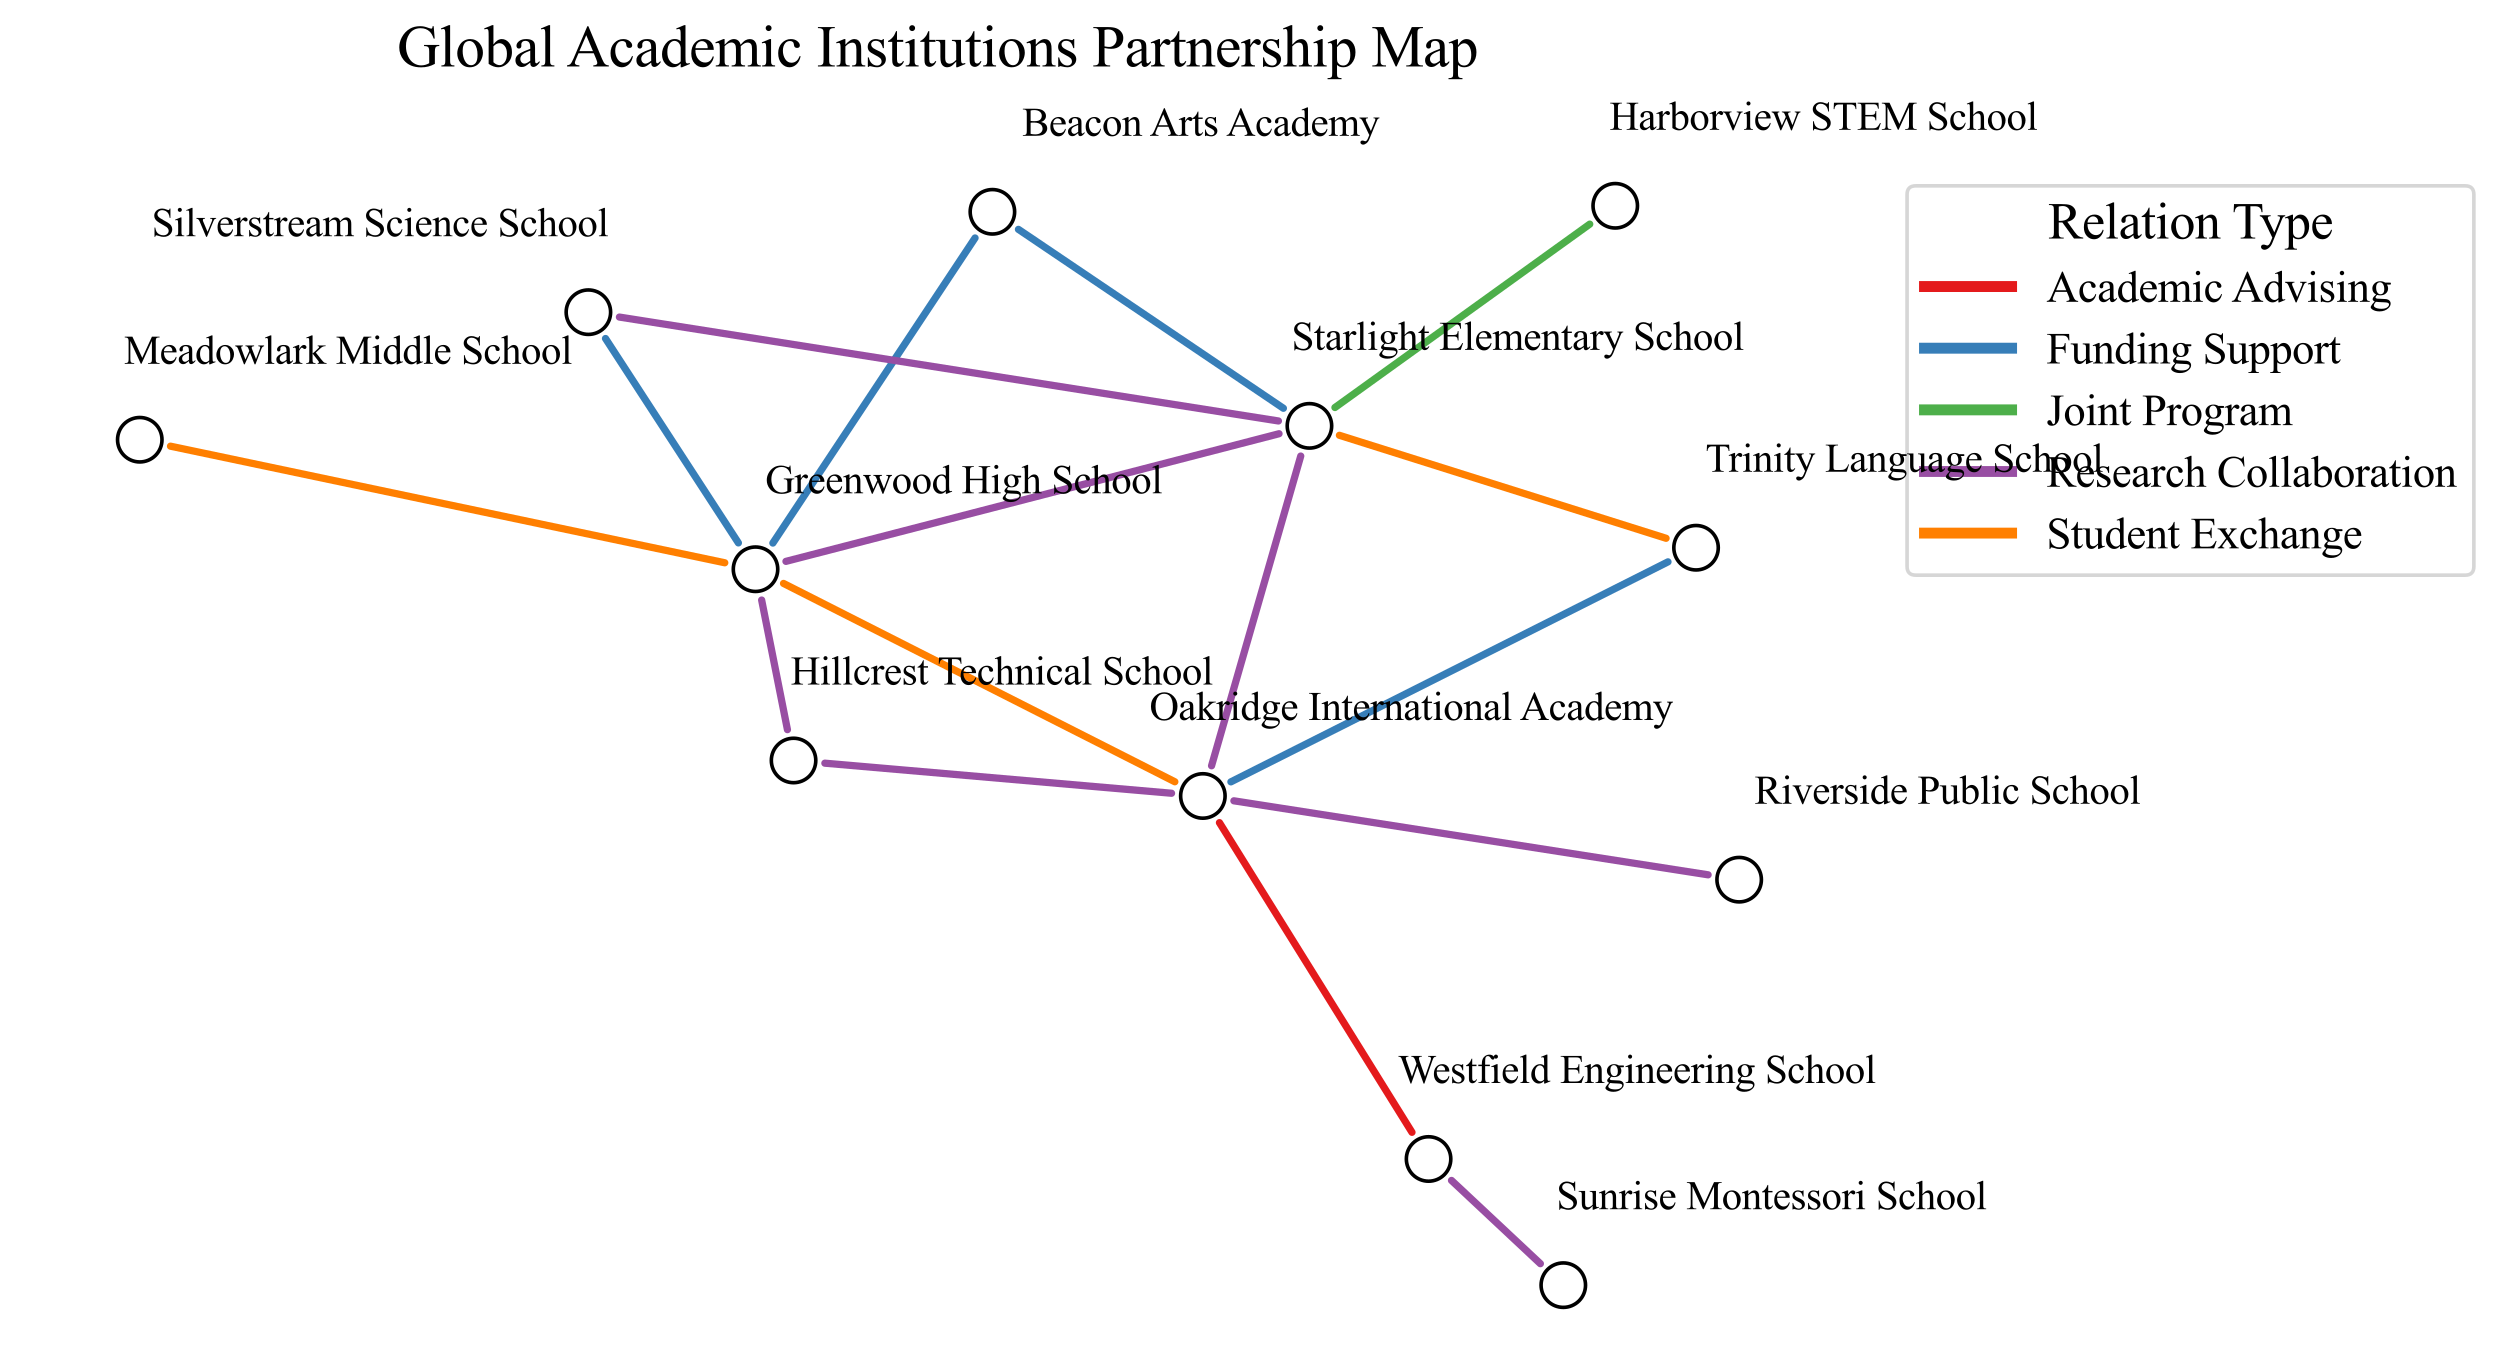 <?xml version="1.0" encoding="utf-8" standalone="no"?>
<!DOCTYPE svg PUBLIC "-//W3C//DTD SVG 1.1//EN"
  "http://www.w3.org/Graphics/SVG/1.1/DTD/svg11.dtd">
<svg xmlns:xlink="http://www.w3.org/1999/xlink" width="688.811pt" height="378.15pt" viewBox="0 0 688.811 378.15" xmlns="http://www.w3.org/2000/svg" version="1.1">
 <defs>
  <style type="text/css">*{stroke-linejoin: round; stroke-linecap: butt}</style>
 </defs>
 <g id="figure_1">
  <g id="patch_1">
   <path d="M 0 378.15 
L 688.811 378.15 
L 688.811 -0 
L 0 -0 
z
" style="fill: #ffffff"/>
  </g>
  <g id="axes_1">
   <g id="patch_2">
    <path d="M 216.552 154.668 
Q 284.475 137.086 352.399 119.505 
" clip-path="url(#p7645860ce6)" style="fill: none; stroke: #984ea3; stroke-width: 2; stroke-linecap: round"/>
   </g>
   <g id="patch_3">
    <path d="M 199.69 155.057 
Q 123.337 138.997 46.983 122.937 
" clip-path="url(#p7645860ce6)" style="fill: none; stroke: #ff7f00; stroke-width: 2; stroke-linecap: round"/>
   </g>
   <g id="patch_4">
    <path d="M 203.443 149.579 
Q 185.138 121.426 166.834 93.273 
" clip-path="url(#p7645860ce6)" style="fill: none; stroke: #377eb8; stroke-width: 2; stroke-linecap: round"/>
   </g>
   <g id="patch_5">
    <path d="M 209.853 165.332 
Q 213.405 183.183 216.956 201.033 
" clip-path="url(#p7645860ce6)" style="fill: none; stroke: #984ea3; stroke-width: 2; stroke-linecap: round"/>
   </g>
   <g id="patch_6">
    <path d="M 212.946 149.623 
Q 240.797 107.597 268.648 65.571 
" clip-path="url(#p7645860ce6)" style="fill: none; stroke: #377eb8; stroke-width: 2; stroke-linecap: round"/>
   </g>
   <g id="patch_7">
    <path d="M 215.885 160.753 
Q 269.789 188.073 323.692 215.393 
" clip-path="url(#p7645860ce6)" style="fill: none; stroke: #ff7f00; stroke-width: 2; stroke-linecap: round"/>
   </g>
   <g id="patch_8">
    <path d="M 369.044 119.938 
Q 414.042 134.123 459.04 148.309 
" clip-path="url(#p7645860ce6)" style="fill: none; stroke: #ff7f00; stroke-width: 2; stroke-linecap: round"/>
   </g>
   <g id="patch_9">
    <path d="M 352.232 115.986 
Q 261.451 101.674 170.669 87.362 
" clip-path="url(#p7645860ce6)" style="fill: none; stroke: #984ea3; stroke-width: 2; stroke-linecap: round"/>
   </g>
   <g id="patch_10">
    <path d="M 353.605 112.487 
Q 317.106 87.843 280.607 63.2 
" clip-path="url(#p7645860ce6)" style="fill: none; stroke: #377eb8; stroke-width: 2; stroke-linecap: round"/>
   </g>
   <g id="patch_11">
    <path d="M 358.386 125.659 
Q 346.099 168.324 333.813 210.989 
" clip-path="url(#p7645860ce6)" style="fill: none; stroke: #984ea3; stroke-width: 2; stroke-linecap: round"/>
   </g>
   <g id="patch_12">
    <path d="M 367.811 112.277 
Q 402.911 87.017 438.01 61.757 
" clip-path="url(#p7645860ce6)" style="fill: none; stroke: #4daf4a; stroke-width: 2; stroke-linecap: round"/>
   </g>
   <g id="patch_13">
    <path d="M 227.274 210.276 
Q 275.031 214.418 322.788 218.56 
" clip-path="url(#p7645860ce6)" style="fill: none; stroke: #984ea3; stroke-width: 2; stroke-linecap: round"/>
   </g>
   <g id="patch_14">
    <path d="M 459.568 154.806 
Q 399.358 185.111 339.148 215.417 
" clip-path="url(#p7645860ce6)" style="fill: none; stroke: #377eb8; stroke-width: 2; stroke-linecap: round"/>
   </g>
   <g id="patch_15">
    <path d="M 339.971 220.644 
Q 405.298 230.839 470.624 241.034 
" clip-path="url(#p7645860ce6)" style="fill: none; stroke: #984ea3; stroke-width: 2; stroke-linecap: round"/>
   </g>
   <g id="patch_16">
    <path d="M 335.989 226.662 
Q 362.511 269.317 389.033 311.972 
" clip-path="url(#p7645860ce6)" style="fill: none; stroke: #e41a1c; stroke-width: 2; stroke-linecap: round"/>
   </g>
   <g id="patch_17">
    <path d="M 399.926 325.245 
Q 412.166 336.708 424.406 348.171 
" clip-path="url(#p7645860ce6)" style="fill: none; stroke: #984ea3; stroke-width: 2; stroke-linecap: round"/>
   </g>
   <g id="PathCollection_1">
    <defs>
     <path id="m8cb9aaa9a4" d="M 0 6.124 
C 1.624 6.124 3.182 5.478 4.33 4.33 
C 5.478 3.182 6.124 1.624 6.124 0 
C 6.124 -1.624 5.478 -3.182 4.33 -4.33 
C 3.182 -5.478 1.624 -6.124 0 -6.124 
C -1.624 -6.124 -3.182 -5.478 -4.33 -4.33 
C -5.478 -3.182 -6.124 -1.624 -6.124 0 
C -6.124 1.624 -5.478 3.182 -4.33 4.33 
C -3.182 5.478 -1.624 6.124 0 6.124 
z
" style="stroke: #000000"/>
    </defs>
    <g clip-path="url(#p7645860ce6)">
     <use xlink:href="#m8cb9aaa9a4" x="208.163" y="156.839" style="fill: #ffffff; stroke: #000000"/>
     <use xlink:href="#m8cb9aaa9a4" x="360.784" y="117.334" style="fill: #ffffff; stroke: #000000"/>
     <use xlink:href="#m8cb9aaa9a4" x="38.51" y="121.155" style="fill: #ffffff; stroke: #000000"/>
     <use xlink:href="#m8cb9aaa9a4" x="162.114" y="86.014" style="fill: #ffffff; stroke: #000000"/>
     <use xlink:href="#m8cb9aaa9a4" x="218.646" y="209.528" style="fill: #ffffff; stroke: #000000"/>
     <use xlink:href="#m8cb9aaa9a4" x="273.431" y="58.354" style="fill: #ffffff; stroke: #000000"/>
     <use xlink:href="#m8cb9aaa9a4" x="467.302" y="150.913" style="fill: #ffffff; stroke: #000000"/>
     <use xlink:href="#m8cb9aaa9a4" x="331.417" y="219.309" style="fill: #ffffff; stroke: #000000"/>
     <use xlink:href="#m8cb9aaa9a4" x="445.041" y="56.698" style="fill: #ffffff; stroke: #000000"/>
     <use xlink:href="#m8cb9aaa9a4" x="479.184" y="242.37" style="fill: #ffffff; stroke: #000000"/>
     <use xlink:href="#m8cb9aaa9a4" x="393.607" y="319.328" style="fill: #ffffff; stroke: #000000"/>
     <use xlink:href="#m8cb9aaa9a4" x="430.729" y="354.092" style="fill: #ffffff; stroke: #000000"/>
    </g>
   </g>
   <g id="text_1">
    <!-- Global Academic Institutions Partnership Map -->
    <g transform="translate(109.433 18.31) scale(0.16 -0.16)">
     <defs>
      <path id="TimesNewRomanPSMT-47" d="M 3928 4334 
L 4038 2997 
L 3928 2997 
Q 3763 3497 3500 3750 
Q 3122 4116 2528 4116 
Q 1719 4116 1297 3475 
Q 944 2934 944 2188 
Q 944 1581 1178 1081 
Q 1413 581 1792 348 
Q 2172 116 2572 116 
Q 2806 116 3025 175 
Q 3244 234 3447 350 
L 3447 1575 
Q 3447 1894 3398 1992 
Q 3350 2091 3248 2142 
Q 3147 2194 2891 2194 
L 2891 2313 
L 4531 2313 
L 4531 2194 
L 4453 2194 
Q 4209 2194 4119 2031 
Q 4056 1916 4056 1575 
L 4056 278 
Q 3697 84 3347 -6 
Q 2997 -97 2569 -97 
Q 1341 -97 703 691 
Q 225 1281 225 2053 
Q 225 2613 494 3125 
Q 813 3734 1369 4063 
Q 1834 4334 2469 4334 
Q 2700 4334 2889 4296 
Q 3078 4259 3425 4131 
Q 3600 4066 3659 4066 
Q 3719 4066 3761 4120 
Q 3803 4175 3813 4334 
L 3928 4334 
z
" transform="scale(0.016)"/>
      <path id="TimesNewRomanPSMT-6c" d="M 1184 4444 
L 1184 647 
Q 1184 378 1223 290 
Q 1263 203 1344 158 
Q 1425 113 1647 113 
L 1647 0 
L 244 0 
L 244 113 
Q 441 113 512 153 
Q 584 194 625 287 
Q 666 381 666 647 
L 666 3247 
Q 666 3731 644 3842 
Q 622 3953 573 3993 
Q 525 4034 450 4034 
Q 369 4034 244 3984 
L 191 4094 
L 1044 4444 
L 1184 4444 
z
" transform="scale(0.016)"/>
      <path id="TimesNewRomanPSMT-6f" d="M 1600 2947 
Q 2250 2947 2644 2453 
Q 2978 2031 2978 1484 
Q 2978 1100 2793 706 
Q 2609 313 2286 112 
Q 1963 -88 1566 -88 
Q 919 -88 538 428 
Q 216 863 216 1403 
Q 216 1797 411 2186 
Q 606 2575 925 2761 
Q 1244 2947 1600 2947 
z
M 1503 2744 
Q 1338 2744 1170 2645 
Q 1003 2547 900 2300 
Q 797 2053 797 1666 
Q 797 1041 1045 587 
Q 1294 134 1700 134 
Q 2003 134 2200 384 
Q 2397 634 2397 1244 
Q 2397 2006 2069 2444 
Q 1847 2744 1503 2744 
z
" transform="scale(0.016)"/>
      <path id="TimesNewRomanPSMT-62" d="M 984 2369 
Q 1400 2947 1881 2947 
Q 2322 2947 2650 2570 
Q 2978 2194 2978 1541 
Q 2978 778 2472 313 
Q 2038 -88 1503 -88 
Q 1253 -88 995 3 
Q 738 94 469 275 
L 469 3241 
Q 469 3728 445 3840 
Q 422 3953 372 3993 
Q 322 4034 247 4034 
Q 159 4034 28 3984 
L -16 4094 
L 844 4444 
L 984 4444 
L 984 2369 
z
M 984 2169 
L 984 456 
Q 1144 300 1314 220 
Q 1484 141 1663 141 
Q 1947 141 2192 453 
Q 2438 766 2438 1363 
Q 2438 1913 2192 2208 
Q 1947 2503 1634 2503 
Q 1469 2503 1303 2419 
Q 1178 2356 984 2169 
z
" transform="scale(0.016)"/>
      <path id="TimesNewRomanPSMT-61" d="M 1822 413 
Q 1381 72 1269 19 
Q 1100 -59 909 -59 
Q 613 -59 420 144 
Q 228 347 228 678 
Q 228 888 322 1041 
Q 450 1253 767 1440 
Q 1084 1628 1822 1897 
L 1822 2009 
Q 1822 2438 1686 2597 
Q 1550 2756 1291 2756 
Q 1094 2756 978 2650 
Q 859 2544 859 2406 
L 866 2225 
Q 866 2081 792 2003 
Q 719 1925 600 1925 
Q 484 1925 411 2006 
Q 338 2088 338 2228 
Q 338 2497 613 2722 
Q 888 2947 1384 2947 
Q 1766 2947 2009 2819 
Q 2194 2722 2281 2516 
Q 2338 2381 2338 1966 
L 2338 994 
Q 2338 584 2353 492 
Q 2369 400 2405 369 
Q 2441 338 2488 338 
Q 2538 338 2575 359 
Q 2641 400 2828 588 
L 2828 413 
Q 2478 -56 2159 -56 
Q 2006 -56 1915 50 
Q 1825 156 1822 413 
z
M 1822 616 
L 1822 1706 
Q 1350 1519 1213 1441 
Q 966 1303 859 1153 
Q 753 1003 753 825 
Q 753 600 887 451 
Q 1022 303 1197 303 
Q 1434 303 1822 616 
z
" transform="scale(0.016)"/>
      <path id="TimesNewRomanPSMT-20" transform="scale(0.016)"/>
      <path id="TimesNewRomanPSMT-41" d="M 2928 1419 
L 1288 1419 
L 1000 750 
Q 894 503 894 381 
Q 894 284 986 211 
Q 1078 138 1384 116 
L 1384 0 
L 50 0 
L 50 116 
Q 316 163 394 238 
Q 553 388 747 847 
L 2238 4334 
L 2347 4334 
L 3822 809 
Q 4000 384 4145 257 
Q 4291 131 4550 116 
L 4550 0 
L 2878 0 
L 2878 116 
Q 3131 128 3220 200 
Q 3309 272 3309 375 
Q 3309 513 3184 809 
L 2928 1419 
z
M 2841 1650 
L 2122 3363 
L 1384 1650 
L 2841 1650 
z
" transform="scale(0.016)"/>
      <path id="TimesNewRomanPSMT-63" d="M 2631 1088 
Q 2516 522 2178 217 
Q 1841 -88 1431 -88 
Q 944 -88 581 321 
Q 219 731 219 1428 
Q 219 2103 620 2525 
Q 1022 2947 1584 2947 
Q 2006 2947 2278 2723 
Q 2550 2500 2550 2259 
Q 2550 2141 2473 2067 
Q 2397 1994 2259 1994 
Q 2075 1994 1981 2113 
Q 1928 2178 1911 2362 
Q 1894 2547 1784 2644 
Q 1675 2738 1481 2738 
Q 1169 2738 978 2506 
Q 725 2200 725 1697 
Q 725 1184 976 792 
Q 1228 400 1656 400 
Q 1963 400 2206 609 
Q 2378 753 2541 1131 
L 2631 1088 
z
" transform="scale(0.016)"/>
      <path id="TimesNewRomanPSMT-64" d="M 2222 322 
Q 2013 103 1813 7 
Q 1613 -88 1381 -88 
Q 913 -88 563 304 
Q 213 697 213 1313 
Q 213 1928 600 2439 
Q 988 2950 1597 2950 
Q 1975 2950 2222 2709 
L 2222 3238 
Q 2222 3728 2198 3840 
Q 2175 3953 2125 3993 
Q 2075 4034 2000 4034 
Q 1919 4034 1784 3984 
L 1744 4094 
L 2597 4444 
L 2738 4444 
L 2738 1134 
Q 2738 631 2761 520 
Q 2784 409 2836 365 
Q 2888 322 2956 322 
Q 3041 322 3181 375 
L 3216 266 
L 2366 -88 
L 2222 -88 
L 2222 322 
z
M 2222 541 
L 2222 2016 
Q 2203 2228 2109 2403 
Q 2016 2578 1861 2667 
Q 1706 2756 1559 2756 
Q 1284 2756 1069 2509 
Q 784 2184 784 1559 
Q 784 928 1059 592 
Q 1334 256 1672 256 
Q 1956 256 2222 541 
z
" transform="scale(0.016)"/>
      <path id="TimesNewRomanPSMT-65" d="M 681 1784 
Q 678 1147 991 784 
Q 1303 422 1725 422 
Q 2006 422 2214 576 
Q 2422 731 2563 1106 
L 2659 1044 
Q 2594 616 2278 264 
Q 1963 -88 1488 -88 
Q 972 -88 605 314 
Q 238 716 238 1394 
Q 238 2128 614 2539 
Q 991 2950 1559 2950 
Q 2041 2950 2350 2633 
Q 2659 2316 2659 1784 
L 681 1784 
z
M 681 1966 
L 2006 1966 
Q 1991 2241 1941 2353 
Q 1863 2528 1708 2628 
Q 1553 2728 1384 2728 
Q 1125 2728 920 2526 
Q 716 2325 681 1966 
z
" transform="scale(0.016)"/>
      <path id="TimesNewRomanPSMT-6d" d="M 1050 2338 
Q 1363 2650 1419 2697 
Q 1559 2816 1721 2881 
Q 1884 2947 2044 2947 
Q 2313 2947 2506 2790 
Q 2700 2634 2766 2338 
Q 3088 2713 3309 2830 
Q 3531 2947 3766 2947 
Q 3994 2947 4170 2830 
Q 4347 2713 4450 2447 
Q 4519 2266 4519 1878 
L 4519 647 
Q 4519 378 4559 278 
Q 4591 209 4675 161 
Q 4759 113 4950 113 
L 4950 0 
L 3538 0 
L 3538 113 
L 3597 113 
Q 3781 113 3884 184 
Q 3956 234 3988 344 
Q 4000 397 4000 647 
L 4000 1878 
Q 4000 2228 3916 2372 
Q 3794 2572 3525 2572 
Q 3359 2572 3192 2489 
Q 3025 2406 2788 2181 
L 2781 2147 
L 2788 2013 
L 2788 647 
Q 2788 353 2820 281 
Q 2853 209 2943 161 
Q 3034 113 3253 113 
L 3253 0 
L 1806 0 
L 1806 113 
Q 2044 113 2133 169 
Q 2222 225 2256 338 
Q 2272 391 2272 647 
L 2272 1878 
Q 2272 2228 2169 2381 
Q 2031 2581 1784 2581 
Q 1616 2581 1450 2491 
Q 1191 2353 1050 2181 
L 1050 647 
Q 1050 366 1089 281 
Q 1128 197 1204 155 
Q 1281 113 1516 113 
L 1516 0 
L 100 0 
L 100 113 
Q 297 113 375 155 
Q 453 197 493 289 
Q 534 381 534 647 
L 534 1741 
Q 534 2213 506 2350 
Q 484 2453 437 2492 
Q 391 2531 309 2531 
Q 222 2531 100 2484 
L 53 2597 
L 916 2947 
L 1050 2947 
L 1050 2338 
z
" transform="scale(0.016)"/>
      <path id="TimesNewRomanPSMT-69" d="M 928 4444 
Q 1059 4444 1151 4351 
Q 1244 4259 1244 4128 
Q 1244 3997 1151 3903 
Q 1059 3809 928 3809 
Q 797 3809 703 3903 
Q 609 3997 609 4128 
Q 609 4259 701 4351 
Q 794 4444 928 4444 
z
M 1188 2947 
L 1188 647 
Q 1188 378 1227 289 
Q 1266 200 1342 156 
Q 1419 113 1622 113 
L 1622 0 
L 231 0 
L 231 113 
Q 441 113 512 153 
Q 584 194 626 287 
Q 669 381 669 647 
L 669 1750 
Q 669 2216 641 2353 
Q 619 2453 572 2492 
Q 525 2531 444 2531 
Q 356 2531 231 2484 
L 188 2597 
L 1050 2947 
L 1188 2947 
z
" transform="scale(0.016)"/>
      <path id="TimesNewRomanPSMT-49" d="M 1975 116 
L 1975 0 
L 159 0 
L 159 116 
L 309 116 
Q 572 116 691 269 
Q 766 369 766 750 
L 766 3488 
Q 766 3809 725 3913 
Q 694 3991 597 4047 
Q 459 4122 309 4122 
L 159 4122 
L 159 4238 
L 1975 4238 
L 1975 4122 
L 1822 4122 
Q 1563 4122 1444 3969 
Q 1366 3869 1366 3488 
L 1366 750 
Q 1366 428 1406 325 
Q 1438 247 1538 191 
Q 1672 116 1822 116 
L 1975 116 
z
" transform="scale(0.016)"/>
      <path id="TimesNewRomanPSMT-6e" d="M 1034 2341 
Q 1538 2947 1994 2947 
Q 2228 2947 2397 2830 
Q 2566 2713 2666 2444 
Q 2734 2256 2734 1869 
L 2734 647 
Q 2734 375 2778 278 
Q 2813 200 2889 156 
Q 2966 113 3172 113 
L 3172 0 
L 1756 0 
L 1756 113 
L 1816 113 
Q 2016 113 2095 173 
Q 2175 234 2206 353 
Q 2219 400 2219 647 
L 2219 1819 
Q 2219 2209 2117 2386 
Q 2016 2563 1775 2563 
Q 1403 2563 1034 2156 
L 1034 647 
Q 1034 356 1069 288 
Q 1113 197 1189 155 
Q 1266 113 1500 113 
L 1500 0 
L 84 0 
L 84 113 
L 147 113 
Q 366 113 442 223 
Q 519 334 519 647 
L 519 1709 
Q 519 2225 495 2337 
Q 472 2450 423 2490 
Q 375 2531 294 2531 
Q 206 2531 84 2484 
L 38 2597 
L 900 2947 
L 1034 2947 
L 1034 2341 
z
" transform="scale(0.016)"/>
      <path id="TimesNewRomanPSMT-73" d="M 2050 2947 
L 2050 1972 
L 1947 1972 
Q 1828 2431 1642 2597 
Q 1456 2763 1169 2763 
Q 950 2763 815 2647 
Q 681 2531 681 2391 
Q 681 2216 781 2091 
Q 878 1963 1175 1819 
L 1631 1597 
Q 2266 1288 2266 781 
Q 2266 391 1970 151 
Q 1675 -88 1309 -88 
Q 1047 -88 709 6 
Q 606 38 541 38 
Q 469 38 428 -44 
L 325 -44 
L 325 978 
L 428 978 
Q 516 541 762 319 
Q 1009 97 1316 97 
Q 1531 97 1667 223 
Q 1803 350 1803 528 
Q 1803 744 1651 891 
Q 1500 1038 1047 1263 
Q 594 1488 453 1669 
Q 313 1847 313 2119 
Q 313 2472 555 2709 
Q 797 2947 1181 2947 
Q 1350 2947 1591 2875 
Q 1750 2828 1803 2828 
Q 1853 2828 1881 2850 
Q 1909 2872 1947 2947 
L 2050 2947 
z
" transform="scale(0.016)"/>
      <path id="TimesNewRomanPSMT-74" d="M 1031 3803 
L 1031 2863 
L 1700 2863 
L 1700 2644 
L 1031 2644 
L 1031 788 
Q 1031 509 1111 412 
Q 1191 316 1316 316 
Q 1419 316 1516 380 
Q 1613 444 1666 569 
L 1788 569 
Q 1678 263 1478 108 
Q 1278 -47 1066 -47 
Q 922 -47 784 33 
Q 647 113 581 261 
Q 516 409 516 719 
L 516 2644 
L 63 2644 
L 63 2747 
Q 234 2816 414 2980 
Q 594 3144 734 3369 
Q 806 3488 934 3803 
L 1031 3803 
z
" transform="scale(0.016)"/>
      <path id="TimesNewRomanPSMT-75" d="M 2709 2863 
L 2709 1128 
Q 2709 631 2732 520 
Q 2756 409 2807 365 
Q 2859 322 2928 322 
Q 3025 322 3147 375 
L 3191 266 
L 2334 -88 
L 2194 -88 
L 2194 519 
Q 1825 119 1631 15 
Q 1438 -88 1222 -88 
Q 981 -88 804 51 
Q 628 191 559 409 
Q 491 628 491 1028 
L 491 2306 
Q 491 2509 447 2587 
Q 403 2666 317 2708 
Q 231 2750 6 2747 
L 6 2863 
L 1009 2863 
L 1009 947 
Q 1009 547 1148 422 
Q 1288 297 1484 297 
Q 1619 297 1789 381 
Q 1959 466 2194 703 
L 2194 2325 
Q 2194 2569 2105 2655 
Q 2016 2741 1734 2747 
L 1734 2863 
L 2709 2863 
z
" transform="scale(0.016)"/>
      <path id="TimesNewRomanPSMT-50" d="M 1313 1984 
L 1313 750 
Q 1313 350 1400 253 
Q 1519 116 1759 116 
L 1922 116 
L 1922 0 
L 106 0 
L 106 116 
L 266 116 
Q 534 116 650 291 
Q 713 388 713 750 
L 713 3488 
Q 713 3888 628 3984 
Q 506 4122 266 4122 
L 106 4122 
L 106 4238 
L 1659 4238 
Q 2228 4238 2556 4120 
Q 2884 4003 3109 3725 
Q 3334 3447 3334 3066 
Q 3334 2547 2992 2222 
Q 2650 1897 2025 1897 
Q 1872 1897 1694 1919 
Q 1516 1941 1313 1984 
z
M 1313 2163 
Q 1478 2131 1606 2115 
Q 1734 2100 1825 2100 
Q 2150 2100 2386 2351 
Q 2622 2603 2622 3003 
Q 2622 3278 2509 3514 
Q 2397 3750 2190 3867 
Q 1984 3984 1722 3984 
Q 1563 3984 1313 3925 
L 1313 2163 
z
" transform="scale(0.016)"/>
      <path id="TimesNewRomanPSMT-72" d="M 1038 2947 
L 1038 2303 
Q 1397 2947 1775 2947 
Q 1947 2947 2059 2842 
Q 2172 2738 2172 2600 
Q 2172 2478 2090 2393 
Q 2009 2309 1897 2309 
Q 1788 2309 1652 2417 
Q 1516 2525 1450 2525 
Q 1394 2525 1328 2463 
Q 1188 2334 1038 2041 
L 1038 669 
Q 1038 431 1097 309 
Q 1138 225 1241 169 
Q 1344 113 1538 113 
L 1538 0 
L 72 0 
L 72 113 
Q 291 113 397 181 
Q 475 231 506 341 
Q 522 394 522 644 
L 522 1753 
Q 522 2253 501 2348 
Q 481 2444 426 2487 
Q 372 2531 291 2531 
Q 194 2531 72 2484 
L 41 2597 
L 906 2947 
L 1038 2947 
z
" transform="scale(0.016)"/>
      <path id="TimesNewRomanPSMT-68" d="M 1041 4444 
L 1041 2350 
Q 1388 2731 1591 2839 
Q 1794 2947 1997 2947 
Q 2241 2947 2416 2812 
Q 2591 2678 2675 2391 
Q 2734 2191 2734 1659 
L 2734 647 
Q 2734 375 2778 275 
Q 2809 200 2884 156 
Q 2959 113 3159 113 
L 3159 0 
L 1753 0 
L 1753 113 
L 1819 113 
Q 2019 113 2097 173 
Q 2175 234 2206 353 
Q 2216 403 2216 647 
L 2216 1659 
Q 2216 2128 2167 2275 
Q 2119 2422 2012 2495 
Q 1906 2569 1756 2569 
Q 1603 2569 1437 2487 
Q 1272 2406 1041 2159 
L 1041 647 
Q 1041 353 1073 281 
Q 1106 209 1195 161 
Q 1284 113 1503 113 
L 1503 0 
L 84 0 
L 84 113 
Q 275 113 384 172 
Q 447 203 484 290 
Q 522 378 522 647 
L 522 3238 
Q 522 3728 498 3840 
Q 475 3953 426 3993 
Q 378 4034 297 4034 
Q 231 4034 84 3984 
L 41 4094 
L 897 4444 
L 1041 4444 
z
" transform="scale(0.016)"/>
      <path id="TimesNewRomanPSMT-70" d="M -6 2578 
L 875 2934 
L 994 2934 
L 994 2266 
Q 1216 2644 1439 2795 
Q 1663 2947 1909 2947 
Q 2341 2947 2628 2609 
Q 2981 2197 2981 1534 
Q 2981 794 2556 309 
Q 2206 -88 1675 -88 
Q 1444 -88 1275 -22 
Q 1150 25 994 166 
L 994 -706 
Q 994 -1000 1030 -1079 
Q 1066 -1159 1155 -1206 
Q 1244 -1253 1478 -1253 
L 1478 -1369 
L -22 -1369 
L -22 -1253 
L 56 -1253 
Q 228 -1256 350 -1188 
Q 409 -1153 442 -1076 
Q 475 -1000 475 -688 
L 475 2019 
Q 475 2297 450 2372 
Q 425 2447 370 2484 
Q 316 2522 222 2522 
Q 147 2522 31 2478 
L -6 2578 
z
M 994 2081 
L 994 1013 
Q 994 666 1022 556 
Q 1066 375 1236 237 
Q 1406 100 1666 100 
Q 1978 100 2172 344 
Q 2425 663 2425 1241 
Q 2425 1897 2138 2250 
Q 1938 2494 1663 2494 
Q 1513 2494 1366 2419 
Q 1253 2363 994 2081 
z
" transform="scale(0.016)"/>
      <path id="TimesNewRomanPSMT-4d" d="M 2619 0 
L 981 3566 
L 981 734 
Q 981 344 1066 247 
Q 1181 116 1431 116 
L 1581 116 
L 1581 0 
L 106 0 
L 106 116 
L 256 116 
Q 525 116 638 278 
Q 706 378 706 734 
L 706 3503 
Q 706 3784 644 3909 
Q 600 4000 483 4061 
Q 366 4122 106 4122 
L 106 4238 
L 1306 4238 
L 2844 922 
L 4356 4238 
L 5556 4238 
L 5556 4122 
L 5409 4122 
Q 5138 4122 5025 3959 
Q 4956 3859 4956 3503 
L 4956 734 
Q 4956 344 5044 247 
Q 5159 116 5409 116 
L 5556 116 
L 5556 0 
L 3756 0 
L 3756 116 
L 3906 116 
Q 4178 116 4288 278 
Q 4356 378 4356 734 
L 4356 3566 
L 2722 0 
L 2619 0 
z
" transform="scale(0.016)"/>
     </defs>
     <use xlink:href="#TimesNewRomanPSMT-47"/>
     <use xlink:href="#TimesNewRomanPSMT-6c" x="72.217"/>
     <use xlink:href="#TimesNewRomanPSMT-6f" x="100"/>
     <use xlink:href="#TimesNewRomanPSMT-62" x="150"/>
     <use xlink:href="#TimesNewRomanPSMT-61" x="200"/>
     <use xlink:href="#TimesNewRomanPSMT-6c" x="244.385"/>
     <use xlink:href="#TimesNewRomanPSMT-20" x="272.168"/>
     <use xlink:href="#TimesNewRomanPSMT-41" x="291.668"/>
     <use xlink:href="#TimesNewRomanPSMT-63" x="363.885"/>
     <use xlink:href="#TimesNewRomanPSMT-61" x="408.27"/>
     <use xlink:href="#TimesNewRomanPSMT-64" x="452.654"/>
     <use xlink:href="#TimesNewRomanPSMT-65" x="502.654"/>
     <use xlink:href="#TimesNewRomanPSMT-6d" x="547.039"/>
     <use xlink:href="#TimesNewRomanPSMT-69" x="624.822"/>
     <use xlink:href="#TimesNewRomanPSMT-63" x="652.605"/>
     <use xlink:href="#TimesNewRomanPSMT-20" x="696.99"/>
     <use xlink:href="#TimesNewRomanPSMT-49" x="721.99"/>
     <use xlink:href="#TimesNewRomanPSMT-6e" x="755.291"/>
     <use xlink:href="#TimesNewRomanPSMT-73" x="805.291"/>
     <use xlink:href="#TimesNewRomanPSMT-74" x="844.207"/>
     <use xlink:href="#TimesNewRomanPSMT-69" x="871.99"/>
     <use xlink:href="#TimesNewRomanPSMT-74" x="899.773"/>
     <use xlink:href="#TimesNewRomanPSMT-75" x="927.557"/>
     <use xlink:href="#TimesNewRomanPSMT-74" x="977.557"/>
     <use xlink:href="#TimesNewRomanPSMT-69" x="1005.34"/>
     <use xlink:href="#TimesNewRomanPSMT-6f" x="1033.123"/>
     <use xlink:href="#TimesNewRomanPSMT-6e" x="1083.123"/>
     <use xlink:href="#TimesNewRomanPSMT-73" x="1133.123"/>
     <use xlink:href="#TimesNewRomanPSMT-20" x="1172.039"/>
     <use xlink:href="#TimesNewRomanPSMT-50" x="1197.039"/>
     <use xlink:href="#TimesNewRomanPSMT-61" x="1252.654"/>
     <use xlink:href="#TimesNewRomanPSMT-72" x="1297.039"/>
     <use xlink:href="#TimesNewRomanPSMT-74" x="1330.34"/>
     <use xlink:href="#TimesNewRomanPSMT-6e" x="1358.123"/>
     <use xlink:href="#TimesNewRomanPSMT-65" x="1408.123"/>
     <use xlink:href="#TimesNewRomanPSMT-72" x="1452.508"/>
     <use xlink:href="#TimesNewRomanPSMT-73" x="1485.809"/>
     <use xlink:href="#TimesNewRomanPSMT-68" x="1524.725"/>
     <use xlink:href="#TimesNewRomanPSMT-69" x="1574.725"/>
     <use xlink:href="#TimesNewRomanPSMT-70" x="1602.508"/>
     <use xlink:href="#TimesNewRomanPSMT-20" x="1652.508"/>
     <use xlink:href="#TimesNewRomanPSMT-4d" x="1677.508"/>
     <use xlink:href="#TimesNewRomanPSMT-61" x="1766.424"/>
     <use xlink:href="#TimesNewRomanPSMT-70" x="1810.809"/>
    </g>
   </g>
   <g id="legend_1">
    <g id="patch_18">
     <path d="M 527.844 158.471 
L 679.211 158.471 
Q 681.611 158.471 681.611 156.071 
L 681.611 53.605 
Q 681.611 51.205 679.211 51.205 
L 527.844 51.205 
Q 525.444 51.205 525.444 53.605 
L 525.444 156.071 
Q 525.444 158.471 527.844 158.471 
z
" style="fill: #ffffff; opacity: 0.8; stroke: #cccccc; stroke-linejoin: miter"/>
    </g>
    <g id="text_2">
     <!-- Relation Type -->
     <g transform="translate(564.289 65.726) scale(0.14 -0.14)">
      <defs>
       <path id="TimesNewRomanPSMT-52" d="M 4325 0 
L 3194 0 
L 1759 1981 
Q 1600 1975 1500 1975 
Q 1459 1975 1412 1976 
Q 1366 1978 1316 1981 
L 1316 750 
Q 1316 350 1403 253 
Q 1522 116 1759 116 
L 1925 116 
L 1925 0 
L 109 0 
L 109 116 
L 269 116 
Q 538 116 653 291 
Q 719 388 719 750 
L 719 3488 
Q 719 3888 631 3984 
Q 509 4122 269 4122 
L 109 4122 
L 109 4238 
L 1653 4238 
Q 2328 4238 2648 4139 
Q 2969 4041 3192 3777 
Q 3416 3513 3416 3147 
Q 3416 2756 3161 2468 
Q 2906 2181 2372 2063 
L 3247 847 
Q 3547 428 3762 290 
Q 3978 153 4325 116 
L 4325 0 
z
M 1316 2178 
Q 1375 2178 1419 2176 
Q 1463 2175 1491 2175 
Q 2097 2175 2405 2437 
Q 2713 2700 2713 3106 
Q 2713 3503 2464 3751 
Q 2216 4000 1806 4000 
Q 1625 4000 1316 3941 
L 1316 2178 
z
" transform="scale(0.016)"/>
       <path id="TimesNewRomanPSMT-54" d="M 3703 4238 
L 3750 3244 
L 3631 3244 
Q 3597 3506 3538 3619 
Q 3441 3800 3280 3886 
Q 3119 3972 2856 3972 
L 2259 3972 
L 2259 734 
Q 2259 344 2344 247 
Q 2463 116 2709 116 
L 2856 116 
L 2856 0 
L 1059 0 
L 1059 116 
L 1209 116 
Q 1478 116 1591 278 
Q 1659 378 1659 734 
L 1659 3972 
L 1150 3972 
Q 853 3972 728 3928 
Q 566 3869 450 3700 
Q 334 3531 313 3244 
L 194 3244 
L 244 4238 
L 3703 4238 
z
" transform="scale(0.016)"/>
       <path id="TimesNewRomanPSMT-79" d="M 38 2863 
L 1372 2863 
L 1372 2747 
L 1306 2747 
Q 1166 2747 1095 2686 
Q 1025 2625 1025 2534 
Q 1025 2413 1128 2197 
L 1825 753 
L 2466 2334 
Q 2519 2463 2519 2588 
Q 2519 2644 2497 2672 
Q 2472 2706 2419 2726 
Q 2366 2747 2231 2747 
L 2231 2863 
L 3163 2863 
L 3163 2747 
Q 3047 2734 2984 2696 
Q 2922 2659 2847 2556 
Q 2819 2513 2741 2316 
L 1575 -541 
Q 1406 -956 1132 -1168 
Q 859 -1381 606 -1381 
Q 422 -1381 303 -1275 
Q 184 -1169 184 -1031 
Q 184 -900 270 -820 
Q 356 -741 506 -741 
Q 609 -741 788 -809 
Q 913 -856 944 -856 
Q 1038 -856 1148 -759 
Q 1259 -663 1372 -384 
L 1575 113 
L 547 2272 
Q 500 2369 397 2513 
Q 319 2622 269 2659 
Q 197 2709 38 2747 
L 38 2863 
z
" transform="scale(0.016)"/>
      </defs>
      <use xlink:href="#TimesNewRomanPSMT-52"/>
      <use xlink:href="#TimesNewRomanPSMT-65" x="66.699"/>
      <use xlink:href="#TimesNewRomanPSMT-6c" x="111.084"/>
      <use xlink:href="#TimesNewRomanPSMT-61" x="138.867"/>
      <use xlink:href="#TimesNewRomanPSMT-74" x="183.252"/>
      <use xlink:href="#TimesNewRomanPSMT-69" x="211.035"/>
      <use xlink:href="#TimesNewRomanPSMT-6f" x="238.818"/>
      <use xlink:href="#TimesNewRomanPSMT-6e" x="288.818"/>
      <use xlink:href="#TimesNewRomanPSMT-20" x="338.818"/>
      <use xlink:href="#TimesNewRomanPSMT-54" x="362.068"/>
      <use xlink:href="#TimesNewRomanPSMT-79" x="416.152"/>
      <use xlink:href="#TimesNewRomanPSMT-70" x="466.152"/>
      <use xlink:href="#TimesNewRomanPSMT-65" x="516.152"/>
     </g>
    </g>
    <g id="line2d_1">
     <path d="M 530.244 78.947 
L 542.244 78.947 
L 554.244 78.947 
" style="fill: none; stroke: #e41a1c; stroke-width: 3; stroke-linecap: square"/>
    </g>
    <g id="text_3">
     <!-- Academic Advising -->
     <g transform="translate(563.844 83.147) scale(0.12 -0.12)">
      <defs>
       <path id="TimesNewRomanPSMT-76" d="M 53 2863 
L 1400 2863 
L 1400 2747 
L 1313 2747 
Q 1191 2747 1127 2687 
Q 1063 2628 1063 2528 
Q 1063 2419 1128 2269 
L 1794 688 
L 2463 2328 
Q 2534 2503 2534 2594 
Q 2534 2638 2509 2666 
Q 2475 2713 2422 2730 
Q 2369 2747 2206 2747 
L 2206 2863 
L 3141 2863 
L 3141 2747 
Q 2978 2734 2916 2681 
Q 2806 2588 2719 2369 
L 1703 -88 
L 1575 -88 
L 553 2328 
Q 484 2497 421 2570 
Q 359 2644 263 2694 
Q 209 2722 53 2747 
L 53 2863 
z
" transform="scale(0.016)"/>
       <path id="TimesNewRomanPSMT-67" d="M 966 1044 
Q 703 1172 562 1401 
Q 422 1631 422 1909 
Q 422 2334 742 2640 
Q 1063 2947 1563 2947 
Q 1972 2947 2272 2747 
L 2878 2747 
Q 3013 2747 3034 2739 
Q 3056 2731 3066 2713 
Q 3084 2684 3084 2613 
Q 3084 2531 3069 2500 
Q 3059 2484 3036 2475 
Q 3013 2466 2878 2466 
L 2506 2466 
Q 2681 2241 2681 1891 
Q 2681 1491 2375 1206 
Q 2069 922 1553 922 
Q 1341 922 1119 984 
Q 981 866 932 777 
Q 884 688 884 625 
Q 884 572 936 522 
Q 988 472 1138 450 
Q 1225 438 1575 428 
Q 2219 413 2409 384 
Q 2700 344 2873 169 
Q 3047 -6 3047 -263 
Q 3047 -616 2716 -925 
Q 2228 -1381 1444 -1381 
Q 841 -1381 425 -1109 
Q 191 -953 191 -784 
Q 191 -709 225 -634 
Q 278 -519 444 -313 
Q 466 -284 763 25 
Q 600 122 533 198 
Q 466 275 466 372 
Q 466 481 555 628 
Q 644 775 966 1044 
z
M 1509 2797 
Q 1278 2797 1122 2612 
Q 966 2428 966 2047 
Q 966 1553 1178 1281 
Q 1341 1075 1591 1075 
Q 1828 1075 1981 1253 
Q 2134 1431 2134 1813 
Q 2134 2309 1919 2591 
Q 1759 2797 1509 2797 
z
M 934 0 
Q 788 -159 713 -296 
Q 638 -434 638 -550 
Q 638 -700 819 -813 
Q 1131 -1006 1722 -1006 
Q 2284 -1006 2551 -807 
Q 2819 -609 2819 -384 
Q 2819 -222 2659 -153 
Q 2497 -84 2016 -72 
Q 1313 -53 934 0 
z
" transform="scale(0.016)"/>
      </defs>
      <use xlink:href="#TimesNewRomanPSMT-41"/>
      <use xlink:href="#TimesNewRomanPSMT-63" x="72.217"/>
      <use xlink:href="#TimesNewRomanPSMT-61" x="116.602"/>
      <use xlink:href="#TimesNewRomanPSMT-64" x="160.986"/>
      <use xlink:href="#TimesNewRomanPSMT-65" x="210.986"/>
      <use xlink:href="#TimesNewRomanPSMT-6d" x="255.371"/>
      <use xlink:href="#TimesNewRomanPSMT-69" x="333.154"/>
      <use xlink:href="#TimesNewRomanPSMT-63" x="360.938"/>
      <use xlink:href="#TimesNewRomanPSMT-20" x="405.322"/>
      <use xlink:href="#TimesNewRomanPSMT-41" x="424.822"/>
      <use xlink:href="#TimesNewRomanPSMT-64" x="497.039"/>
      <use xlink:href="#TimesNewRomanPSMT-76" x="547.039"/>
      <use xlink:href="#TimesNewRomanPSMT-69" x="597.039"/>
      <use xlink:href="#TimesNewRomanPSMT-73" x="624.822"/>
      <use xlink:href="#TimesNewRomanPSMT-69" x="663.738"/>
      <use xlink:href="#TimesNewRomanPSMT-6e" x="691.521"/>
      <use xlink:href="#TimesNewRomanPSMT-67" x="741.521"/>
     </g>
    </g>
    <g id="line2d_2">
     <path d="M 530.244 95.936 
L 542.244 95.936 
L 554.244 95.936 
" style="fill: none; stroke: #377eb8; stroke-width: 3; stroke-linecap: square"/>
    </g>
    <g id="text_4">
     <!-- Funding Support -->
     <g transform="translate(563.844 100.136) scale(0.12 -0.12)">
      <defs>
       <path id="TimesNewRomanPSMT-46" d="M 1309 4006 
L 1309 2341 
L 2081 2341 
Q 2347 2341 2470 2458 
Q 2594 2575 2634 2922 
L 2750 2922 
L 2750 1488 
L 2634 1488 
Q 2631 1734 2570 1850 
Q 2509 1966 2401 2023 
Q 2294 2081 2081 2081 
L 1309 2081 
L 1309 750 
Q 1309 428 1350 325 
Q 1381 247 1481 191 
Q 1619 116 1769 116 
L 1922 116 
L 1922 0 
L 103 0 
L 103 116 
L 253 116 
Q 516 116 634 269 
Q 709 369 709 750 
L 709 3488 
Q 709 3809 669 3913 
Q 638 3991 541 4047 
Q 406 4122 253 4122 
L 103 4122 
L 103 4238 
L 3256 4238 
L 3297 3306 
L 3188 3306 
Q 3106 3603 2998 3742 
Q 2891 3881 2733 3943 
Q 2575 4006 2244 4006 
L 1309 4006 
z
" transform="scale(0.016)"/>
       <path id="TimesNewRomanPSMT-53" d="M 2934 4334 
L 2934 2869 
L 2819 2869 
Q 2763 3291 2617 3541 
Q 2472 3791 2203 3937 
Q 1934 4084 1647 4084 
Q 1322 4084 1109 3886 
Q 897 3688 897 3434 
Q 897 3241 1031 3081 
Q 1225 2847 1953 2456 
Q 2547 2138 2764 1967 
Q 2981 1797 3098 1565 
Q 3216 1334 3216 1081 
Q 3216 600 2842 251 
Q 2469 -97 1881 -97 
Q 1697 -97 1534 -69 
Q 1438 -53 1133 45 
Q 828 144 747 144 
Q 669 144 623 97 
Q 578 50 556 -97 
L 441 -97 
L 441 1356 
L 556 1356 
Q 638 900 775 673 
Q 913 447 1195 297 
Q 1478 147 1816 147 
Q 2206 147 2432 353 
Q 2659 559 2659 841 
Q 2659 997 2573 1156 
Q 2488 1316 2306 1453 
Q 2184 1547 1640 1851 
Q 1097 2156 867 2337 
Q 638 2519 519 2737 
Q 400 2956 400 3219 
Q 400 3675 750 4004 
Q 1100 4334 1641 4334 
Q 1978 4334 2356 4169 
Q 2531 4091 2603 4091 
Q 2684 4091 2736 4139 
Q 2788 4188 2819 4334 
L 2934 4334 
z
" transform="scale(0.016)"/>
      </defs>
      <use xlink:href="#TimesNewRomanPSMT-46"/>
      <use xlink:href="#TimesNewRomanPSMT-75" x="55.615"/>
      <use xlink:href="#TimesNewRomanPSMT-6e" x="105.615"/>
      <use xlink:href="#TimesNewRomanPSMT-64" x="155.615"/>
      <use xlink:href="#TimesNewRomanPSMT-69" x="205.615"/>
      <use xlink:href="#TimesNewRomanPSMT-6e" x="233.398"/>
      <use xlink:href="#TimesNewRomanPSMT-67" x="283.398"/>
      <use xlink:href="#TimesNewRomanPSMT-20" x="333.398"/>
      <use xlink:href="#TimesNewRomanPSMT-53" x="358.398"/>
      <use xlink:href="#TimesNewRomanPSMT-75" x="414.014"/>
      <use xlink:href="#TimesNewRomanPSMT-70" x="464.014"/>
      <use xlink:href="#TimesNewRomanPSMT-70" x="514.014"/>
      <use xlink:href="#TimesNewRomanPSMT-6f" x="564.014"/>
      <use xlink:href="#TimesNewRomanPSMT-72" x="614.014"/>
      <use xlink:href="#TimesNewRomanPSMT-74" x="647.314"/>
     </g>
    </g>
    <g id="line2d_3">
     <path d="M 530.244 112.926 
L 542.244 112.926 
L 554.244 112.926 
" style="fill: none; stroke: #4daf4a; stroke-width: 3; stroke-linecap: square"/>
    </g>
    <g id="text_5">
     <!-- Joint Program -->
     <g transform="translate(563.844 117.126) scale(0.12 -0.12)">
      <defs>
       <path id="TimesNewRomanPSMT-4a" d="M 638 4122 
L 638 4238 
L 2453 4238 
L 2453 4122 
L 2300 4122 
Q 2041 4122 1922 3969 
Q 1847 3869 1847 3488 
L 1847 1416 
Q 1847 938 1742 641 
Q 1638 344 1381 123 
Q 1125 -97 763 -97 
Q 469 -97 300 48 
Q 131 194 131 381 
Q 131 534 209 613 
Q 313 709 450 709 
Q 550 709 629 643 
Q 709 578 831 294 
Q 903 125 1016 125 
Q 1100 125 1173 228 
Q 1247 331 1247 594 
L 1247 3488 
Q 1247 3809 1206 3913 
Q 1175 3991 1075 4047 
Q 941 4122 791 4122 
L 638 4122 
z
" transform="scale(0.016)"/>
      </defs>
      <use xlink:href="#TimesNewRomanPSMT-4a"/>
      <use xlink:href="#TimesNewRomanPSMT-6f" x="38.916"/>
      <use xlink:href="#TimesNewRomanPSMT-69" x="88.916"/>
      <use xlink:href="#TimesNewRomanPSMT-6e" x="116.699"/>
      <use xlink:href="#TimesNewRomanPSMT-74" x="166.699"/>
      <use xlink:href="#TimesNewRomanPSMT-20" x="194.482"/>
      <use xlink:href="#TimesNewRomanPSMT-50" x="219.482"/>
      <use xlink:href="#TimesNewRomanPSMT-72" x="275.098"/>
      <use xlink:href="#TimesNewRomanPSMT-6f" x="308.398"/>
      <use xlink:href="#TimesNewRomanPSMT-67" x="358.398"/>
      <use xlink:href="#TimesNewRomanPSMT-72" x="408.398"/>
      <use xlink:href="#TimesNewRomanPSMT-61" x="441.699"/>
      <use xlink:href="#TimesNewRomanPSMT-6d" x="486.084"/>
     </g>
    </g>
    <g id="line2d_4">
     <path d="M 530.244 129.915 
L 542.244 129.915 
L 554.244 129.915 
" style="fill: none; stroke: #984ea3; stroke-width: 3; stroke-linecap: square"/>
    </g>
    <g id="text_6">
     <!-- Research Collaboration -->
     <g transform="translate(563.844 134.115) scale(0.12 -0.12)">
      <defs>
       <path id="TimesNewRomanPSMT-43" d="M 3853 4334 
L 3950 2894 
L 3853 2894 
Q 3659 3541 3300 3825 
Q 2941 4109 2438 4109 
Q 2016 4109 1675 3895 
Q 1334 3681 1139 3212 
Q 944 2744 944 2047 
Q 944 1472 1128 1050 
Q 1313 628 1683 403 
Q 2053 178 2528 178 
Q 2941 178 3256 354 
Q 3572 531 3950 1056 
L 4047 994 
Q 3728 428 3303 165 
Q 2878 -97 2294 -97 
Q 1241 -97 663 684 
Q 231 1266 231 2053 
Q 231 2688 515 3219 
Q 800 3750 1298 4042 
Q 1797 4334 2388 4334 
Q 2847 4334 3294 4109 
Q 3425 4041 3481 4041 
Q 3566 4041 3628 4100 
Q 3709 4184 3744 4334 
L 3853 4334 
z
" transform="scale(0.016)"/>
      </defs>
      <use xlink:href="#TimesNewRomanPSMT-52"/>
      <use xlink:href="#TimesNewRomanPSMT-65" x="66.699"/>
      <use xlink:href="#TimesNewRomanPSMT-73" x="111.084"/>
      <use xlink:href="#TimesNewRomanPSMT-65" x="150"/>
      <use xlink:href="#TimesNewRomanPSMT-61" x="194.385"/>
      <use xlink:href="#TimesNewRomanPSMT-72" x="238.77"/>
      <use xlink:href="#TimesNewRomanPSMT-63" x="272.07"/>
      <use xlink:href="#TimesNewRomanPSMT-68" x="316.455"/>
      <use xlink:href="#TimesNewRomanPSMT-20" x="366.455"/>
      <use xlink:href="#TimesNewRomanPSMT-43" x="391.455"/>
      <use xlink:href="#TimesNewRomanPSMT-6f" x="458.154"/>
      <use xlink:href="#TimesNewRomanPSMT-6c" x="508.154"/>
      <use xlink:href="#TimesNewRomanPSMT-6c" x="535.938"/>
      <use xlink:href="#TimesNewRomanPSMT-61" x="563.721"/>
      <use xlink:href="#TimesNewRomanPSMT-62" x="608.105"/>
      <use xlink:href="#TimesNewRomanPSMT-6f" x="658.105"/>
      <use xlink:href="#TimesNewRomanPSMT-72" x="708.105"/>
      <use xlink:href="#TimesNewRomanPSMT-61" x="741.406"/>
      <use xlink:href="#TimesNewRomanPSMT-74" x="785.791"/>
      <use xlink:href="#TimesNewRomanPSMT-69" x="813.574"/>
      <use xlink:href="#TimesNewRomanPSMT-6f" x="841.357"/>
      <use xlink:href="#TimesNewRomanPSMT-6e" x="891.357"/>
     </g>
    </g>
    <g id="line2d_5">
     <path d="M 530.244 146.882 
L 542.244 146.882 
L 554.244 146.882 
" style="fill: none; stroke: #ff7f00; stroke-width: 3; stroke-linecap: square"/>
    </g>
    <g id="text_7">
     <!-- Student Exchange -->
     <g transform="translate(563.844 151.082) scale(0.12 -0.12)">
      <defs>
       <path id="TimesNewRomanPSMT-45" d="M 1338 4006 
L 1338 2331 
L 2269 2331 
Q 2631 2331 2753 2441 
Q 2916 2584 2934 2947 
L 3050 2947 
L 3050 1472 
L 2934 1472 
Q 2891 1781 2847 1869 
Q 2791 1978 2662 2040 
Q 2534 2103 2269 2103 
L 1338 2103 
L 1338 706 
Q 1338 425 1363 364 
Q 1388 303 1450 267 
Q 1513 231 1688 231 
L 2406 231 
Q 2766 231 2928 281 
Q 3091 331 3241 478 
Q 3434 672 3638 1063 
L 3763 1063 
L 3397 0 
L 131 0 
L 131 116 
L 281 116 
Q 431 116 566 188 
Q 666 238 702 338 
Q 738 438 738 747 
L 738 3500 
Q 738 3903 656 3997 
Q 544 4122 281 4122 
L 131 4122 
L 131 4238 
L 3397 4238 
L 3444 3309 
L 3322 3309 
Q 3256 3644 3176 3769 
Q 3097 3894 2941 3959 
Q 2816 4006 2500 4006 
L 1338 4006 
z
" transform="scale(0.016)"/>
       <path id="TimesNewRomanPSMT-78" d="M 84 2863 
L 1431 2863 
L 1431 2747 
Q 1303 2747 1251 2703 
Q 1200 2659 1200 2588 
Q 1200 2513 1309 2356 
Q 1344 2306 1413 2200 
L 1616 1875 
L 1850 2200 
Q 2075 2509 2075 2591 
Q 2075 2656 2022 2701 
Q 1969 2747 1850 2747 
L 1850 2863 
L 2819 2863 
L 2819 2747 
Q 2666 2738 2553 2663 
Q 2400 2556 2134 2200 
L 1744 1678 
L 2456 653 
Q 2719 275 2831 198 
Q 2944 122 3122 113 
L 3122 0 
L 1772 0 
L 1772 113 
Q 1913 113 1991 175 
Q 2050 219 2050 291 
Q 2050 363 1850 653 
L 1431 1266 
L 972 653 
Q 759 369 759 316 
Q 759 241 829 180 
Q 900 119 1041 113 
L 1041 0 
L 106 0 
L 106 113 
Q 219 128 303 191 
Q 422 281 703 653 
L 1303 1450 
L 759 2238 
Q 528 2575 401 2661 
Q 275 2747 84 2747 
L 84 2863 
z
" transform="scale(0.016)"/>
      </defs>
      <use xlink:href="#TimesNewRomanPSMT-53"/>
      <use xlink:href="#TimesNewRomanPSMT-74" x="55.615"/>
      <use xlink:href="#TimesNewRomanPSMT-75" x="83.398"/>
      <use xlink:href="#TimesNewRomanPSMT-64" x="133.398"/>
      <use xlink:href="#TimesNewRomanPSMT-65" x="183.398"/>
      <use xlink:href="#TimesNewRomanPSMT-6e" x="227.783"/>
      <use xlink:href="#TimesNewRomanPSMT-74" x="277.783"/>
      <use xlink:href="#TimesNewRomanPSMT-20" x="305.566"/>
      <use xlink:href="#TimesNewRomanPSMT-45" x="330.566"/>
      <use xlink:href="#TimesNewRomanPSMT-78" x="391.65"/>
      <use xlink:href="#TimesNewRomanPSMT-63" x="441.65"/>
      <use xlink:href="#TimesNewRomanPSMT-68" x="486.035"/>
      <use xlink:href="#TimesNewRomanPSMT-61" x="536.035"/>
      <use xlink:href="#TimesNewRomanPSMT-6e" x="580.42"/>
      <use xlink:href="#TimesNewRomanPSMT-67" x="630.42"/>
      <use xlink:href="#TimesNewRomanPSMT-65" x="680.42"/>
     </g>
    </g>
   </g>
   <g id="text_8">
    <!-- Greenwood High School -->
    <g transform="translate(210.869 135.902) scale(0.11 -0.11)">
     <defs>
      <path id="TimesNewRomanPSMT-77" d="M 41 2863 
L 1241 2863 
L 1241 2747 
Q 1075 2734 1023 2687 
Q 972 2641 972 2553 
Q 972 2456 1025 2319 
L 1638 672 
L 2253 2013 
L 2091 2434 
Q 2016 2622 1894 2694 
Q 1825 2738 1638 2747 
L 1638 2863 
L 3000 2863 
L 3000 2747 
Q 2775 2738 2681 2666 
Q 2619 2616 2619 2506 
Q 2619 2444 2644 2378 
L 3294 734 
L 3897 2319 
Q 3959 2488 3959 2588 
Q 3959 2647 3898 2694 
Q 3838 2741 3659 2747 
L 3659 2863 
L 4563 2863 
L 4563 2747 
Q 4291 2706 4163 2378 
L 3206 -88 
L 3078 -88 
L 2363 1741 
L 1528 -88 
L 1413 -88 
L 494 2319 
Q 403 2547 315 2626 
Q 228 2706 41 2747 
L 41 2863 
z
" transform="scale(0.016)"/>
      <path id="TimesNewRomanPSMT-48" d="M 1316 2272 
L 3284 2272 
L 3284 3484 
Q 3284 3809 3244 3913 
Q 3213 3991 3113 4047 
Q 2978 4122 2828 4122 
L 2678 4122 
L 2678 4238 
L 4491 4238 
L 4491 4122 
L 4341 4122 
Q 4191 4122 4056 4050 
Q 3956 4000 3920 3898 
Q 3884 3797 3884 3484 
L 3884 750 
Q 3884 428 3925 325 
Q 3956 247 4053 191 
Q 4191 116 4341 116 
L 4491 116 
L 4491 0 
L 2678 0 
L 2678 116 
L 2828 116 
Q 3088 116 3206 269 
Q 3284 369 3284 750 
L 3284 2041 
L 1316 2041 
L 1316 750 
Q 1316 428 1356 325 
Q 1388 247 1488 191 
Q 1622 116 1772 116 
L 1925 116 
L 1925 0 
L 109 0 
L 109 116 
L 259 116 
Q 522 116 641 269 
Q 716 369 716 750 
L 716 3484 
Q 716 3809 675 3913 
Q 644 3991 547 4047 
Q 409 4122 259 4122 
L 109 4122 
L 109 4238 
L 1925 4238 
L 1925 4122 
L 1772 4122 
Q 1622 4122 1488 4050 
Q 1391 4000 1353 3898 
Q 1316 3797 1316 3484 
L 1316 2272 
z
" transform="scale(0.016)"/>
     </defs>
     <use xlink:href="#TimesNewRomanPSMT-47"/>
     <use xlink:href="#TimesNewRomanPSMT-72" x="72.217"/>
     <use xlink:href="#TimesNewRomanPSMT-65" x="105.518"/>
     <use xlink:href="#TimesNewRomanPSMT-65" x="149.902"/>
     <use xlink:href="#TimesNewRomanPSMT-6e" x="194.287"/>
     <use xlink:href="#TimesNewRomanPSMT-77" x="244.287"/>
     <use xlink:href="#TimesNewRomanPSMT-6f" x="316.504"/>
     <use xlink:href="#TimesNewRomanPSMT-6f" x="366.504"/>
     <use xlink:href="#TimesNewRomanPSMT-64" x="416.504"/>
     <use xlink:href="#TimesNewRomanPSMT-20" x="466.504"/>
     <use xlink:href="#TimesNewRomanPSMT-48" x="491.504"/>
     <use xlink:href="#TimesNewRomanPSMT-69" x="563.721"/>
     <use xlink:href="#TimesNewRomanPSMT-67" x="591.504"/>
     <use xlink:href="#TimesNewRomanPSMT-68" x="641.504"/>
     <use xlink:href="#TimesNewRomanPSMT-20" x="691.504"/>
     <use xlink:href="#TimesNewRomanPSMT-53" x="716.504"/>
     <use xlink:href="#TimesNewRomanPSMT-63" x="772.119"/>
     <use xlink:href="#TimesNewRomanPSMT-68" x="816.504"/>
     <use xlink:href="#TimesNewRomanPSMT-6f" x="866.504"/>
     <use xlink:href="#TimesNewRomanPSMT-6f" x="916.504"/>
     <use xlink:href="#TimesNewRomanPSMT-6c" x="966.504"/>
    </g>
   </g>
   <g id="text_9">
    <!-- Starlight Elementary School -->
    <g transform="translate(355.855 96.397) scale(0.11 -0.11)">
     <use xlink:href="#TimesNewRomanPSMT-53"/>
     <use xlink:href="#TimesNewRomanPSMT-74" x="55.615"/>
     <use xlink:href="#TimesNewRomanPSMT-61" x="83.398"/>
     <use xlink:href="#TimesNewRomanPSMT-72" x="127.783"/>
     <use xlink:href="#TimesNewRomanPSMT-6c" x="161.084"/>
     <use xlink:href="#TimesNewRomanPSMT-69" x="188.867"/>
     <use xlink:href="#TimesNewRomanPSMT-67" x="216.65"/>
     <use xlink:href="#TimesNewRomanPSMT-68" x="266.65"/>
     <use xlink:href="#TimesNewRomanPSMT-74" x="316.65"/>
     <use xlink:href="#TimesNewRomanPSMT-20" x="344.434"/>
     <use xlink:href="#TimesNewRomanPSMT-45" x="369.434"/>
     <use xlink:href="#TimesNewRomanPSMT-6c" x="430.518"/>
     <use xlink:href="#TimesNewRomanPSMT-65" x="458.301"/>
     <use xlink:href="#TimesNewRomanPSMT-6d" x="502.686"/>
     <use xlink:href="#TimesNewRomanPSMT-65" x="580.469"/>
     <use xlink:href="#TimesNewRomanPSMT-6e" x="624.854"/>
     <use xlink:href="#TimesNewRomanPSMT-74" x="674.854"/>
     <use xlink:href="#TimesNewRomanPSMT-61" x="702.637"/>
     <use xlink:href="#TimesNewRomanPSMT-72" x="747.021"/>
     <use xlink:href="#TimesNewRomanPSMT-79" x="780.322"/>
     <use xlink:href="#TimesNewRomanPSMT-20" x="830.322"/>
     <use xlink:href="#TimesNewRomanPSMT-53" x="855.322"/>
     <use xlink:href="#TimesNewRomanPSMT-63" x="910.938"/>
     <use xlink:href="#TimesNewRomanPSMT-68" x="955.322"/>
     <use xlink:href="#TimesNewRomanPSMT-6f" x="1005.322"/>
     <use xlink:href="#TimesNewRomanPSMT-6f" x="1055.322"/>
     <use xlink:href="#TimesNewRomanPSMT-6c" x="1105.322"/>
    </g>
   </g>
   <g id="text_10">
    <!-- Meadowlark Middle School -->
    <g transform="translate(34.189 100.228) scale(0.11 -0.11)">
     <defs>
      <path id="TimesNewRomanPSMT-6b" d="M 1047 4444 
L 1047 1597 
L 1775 2259 
Q 2006 2472 2044 2528 
Q 2069 2566 2069 2603 
Q 2069 2666 2017 2711 
Q 1966 2756 1847 2763 
L 1847 2863 
L 3091 2863 
L 3091 2763 
Q 2834 2756 2664 2684 
Q 2494 2613 2291 2428 
L 1556 1750 
L 2291 822 
Q 2597 438 2703 334 
Q 2853 188 2966 144 
Q 3044 113 3238 113 
L 3238 0 
L 1847 0 
L 1847 113 
Q 1966 116 2008 148 
Q 2050 181 2050 241 
Q 2050 313 1925 472 
L 1047 1594 
L 1047 644 
Q 1047 366 1086 278 
Q 1125 191 1197 153 
Q 1269 116 1509 113 
L 1509 0 
L 53 0 
L 53 113 
Q 272 113 381 166 
Q 447 200 481 272 
Q 528 375 528 628 
L 528 3234 
Q 528 3731 506 3842 
Q 484 3953 434 3995 
Q 384 4038 303 4038 
Q 238 4038 106 3984 
L 53 4094 
L 903 4444 
L 1047 4444 
z
" transform="scale(0.016)"/>
     </defs>
     <use xlink:href="#TimesNewRomanPSMT-4d"/>
     <use xlink:href="#TimesNewRomanPSMT-65" x="88.916"/>
     <use xlink:href="#TimesNewRomanPSMT-61" x="133.301"/>
     <use xlink:href="#TimesNewRomanPSMT-64" x="177.686"/>
     <use xlink:href="#TimesNewRomanPSMT-6f" x="227.686"/>
     <use xlink:href="#TimesNewRomanPSMT-77" x="277.686"/>
     <use xlink:href="#TimesNewRomanPSMT-6c" x="349.902"/>
     <use xlink:href="#TimesNewRomanPSMT-61" x="377.686"/>
     <use xlink:href="#TimesNewRomanPSMT-72" x="422.07"/>
     <use xlink:href="#TimesNewRomanPSMT-6b" x="455.371"/>
     <use xlink:href="#TimesNewRomanPSMT-20" x="505.371"/>
     <use xlink:href="#TimesNewRomanPSMT-4d" x="530.371"/>
     <use xlink:href="#TimesNewRomanPSMT-69" x="619.287"/>
     <use xlink:href="#TimesNewRomanPSMT-64" x="647.07"/>
     <use xlink:href="#TimesNewRomanPSMT-64" x="697.07"/>
     <use xlink:href="#TimesNewRomanPSMT-6c" x="747.07"/>
     <use xlink:href="#TimesNewRomanPSMT-65" x="774.854"/>
     <use xlink:href="#TimesNewRomanPSMT-20" x="819.238"/>
     <use xlink:href="#TimesNewRomanPSMT-53" x="844.238"/>
     <use xlink:href="#TimesNewRomanPSMT-63" x="899.854"/>
     <use xlink:href="#TimesNewRomanPSMT-68" x="944.238"/>
     <use xlink:href="#TimesNewRomanPSMT-6f" x="994.238"/>
     <use xlink:href="#TimesNewRomanPSMT-6f" x="1044.238"/>
     <use xlink:href="#TimesNewRomanPSMT-6c" x="1094.238"/>
    </g>
   </g>
   <g id="text_11">
    <!-- Silverstream Science School -->
    <g transform="translate(41.794 65.087) scale(0.11 -0.11)">
     <use xlink:href="#TimesNewRomanPSMT-53"/>
     <use xlink:href="#TimesNewRomanPSMT-69" x="55.615"/>
     <use xlink:href="#TimesNewRomanPSMT-6c" x="83.398"/>
     <use xlink:href="#TimesNewRomanPSMT-76" x="111.182"/>
     <use xlink:href="#TimesNewRomanPSMT-65" x="161.182"/>
     <use xlink:href="#TimesNewRomanPSMT-72" x="205.566"/>
     <use xlink:href="#TimesNewRomanPSMT-73" x="238.867"/>
     <use xlink:href="#TimesNewRomanPSMT-74" x="277.783"/>
     <use xlink:href="#TimesNewRomanPSMT-72" x="305.566"/>
     <use xlink:href="#TimesNewRomanPSMT-65" x="338.867"/>
     <use xlink:href="#TimesNewRomanPSMT-61" x="383.252"/>
     <use xlink:href="#TimesNewRomanPSMT-6d" x="427.637"/>
     <use xlink:href="#TimesNewRomanPSMT-20" x="505.42"/>
     <use xlink:href="#TimesNewRomanPSMT-53" x="530.42"/>
     <use xlink:href="#TimesNewRomanPSMT-63" x="586.035"/>
     <use xlink:href="#TimesNewRomanPSMT-69" x="630.42"/>
     <use xlink:href="#TimesNewRomanPSMT-65" x="658.203"/>
     <use xlink:href="#TimesNewRomanPSMT-6e" x="702.588"/>
     <use xlink:href="#TimesNewRomanPSMT-63" x="752.588"/>
     <use xlink:href="#TimesNewRomanPSMT-65" x="796.973"/>
     <use xlink:href="#TimesNewRomanPSMT-20" x="841.357"/>
     <use xlink:href="#TimesNewRomanPSMT-53" x="866.357"/>
     <use xlink:href="#TimesNewRomanPSMT-63" x="921.973"/>
     <use xlink:href="#TimesNewRomanPSMT-68" x="966.357"/>
     <use xlink:href="#TimesNewRomanPSMT-6f" x="1016.357"/>
     <use xlink:href="#TimesNewRomanPSMT-6f" x="1066.357"/>
     <use xlink:href="#TimesNewRomanPSMT-6c" x="1116.357"/>
    </g>
   </g>
   <g id="text_12">
    <!-- Hillcrest Technical School -->
    <g transform="translate(217.871 188.601) scale(0.11 -0.11)">
     <use xlink:href="#TimesNewRomanPSMT-48"/>
     <use xlink:href="#TimesNewRomanPSMT-69" x="72.217"/>
     <use xlink:href="#TimesNewRomanPSMT-6c" x="100"/>
     <use xlink:href="#TimesNewRomanPSMT-6c" x="127.783"/>
     <use xlink:href="#TimesNewRomanPSMT-63" x="155.566"/>
     <use xlink:href="#TimesNewRomanPSMT-72" x="199.951"/>
     <use xlink:href="#TimesNewRomanPSMT-65" x="233.252"/>
     <use xlink:href="#TimesNewRomanPSMT-73" x="277.637"/>
     <use xlink:href="#TimesNewRomanPSMT-74" x="316.553"/>
     <use xlink:href="#TimesNewRomanPSMT-20" x="344.336"/>
     <use xlink:href="#TimesNewRomanPSMT-54" x="367.586"/>
     <use xlink:href="#TimesNewRomanPSMT-65" x="421.67"/>
     <use xlink:href="#TimesNewRomanPSMT-63" x="466.055"/>
     <use xlink:href="#TimesNewRomanPSMT-68" x="510.439"/>
     <use xlink:href="#TimesNewRomanPSMT-6e" x="560.439"/>
     <use xlink:href="#TimesNewRomanPSMT-69" x="610.439"/>
     <use xlink:href="#TimesNewRomanPSMT-63" x="638.223"/>
     <use xlink:href="#TimesNewRomanPSMT-61" x="682.607"/>
     <use xlink:href="#TimesNewRomanPSMT-6c" x="726.992"/>
     <use xlink:href="#TimesNewRomanPSMT-20" x="754.775"/>
     <use xlink:href="#TimesNewRomanPSMT-53" x="779.775"/>
     <use xlink:href="#TimesNewRomanPSMT-63" x="835.391"/>
     <use xlink:href="#TimesNewRomanPSMT-68" x="879.775"/>
     <use xlink:href="#TimesNewRomanPSMT-6f" x="929.775"/>
     <use xlink:href="#TimesNewRomanPSMT-6f" x="979.775"/>
     <use xlink:href="#TimesNewRomanPSMT-6c" x="1029.775"/>
    </g>
   </g>
   <g id="text_13">
    <!-- Beacon Arts Academy -->
    <g transform="translate(281.638 37.417) scale(0.11 -0.11)">
     <defs>
      <path id="TimesNewRomanPSMT-42" d="M 2956 2163 
Q 3397 2069 3616 1863 
Q 3919 1575 3919 1159 
Q 3919 844 3719 555 
Q 3519 266 3170 133 
Q 2822 0 2106 0 
L 106 0 
L 106 116 
L 266 116 
Q 531 116 647 284 
Q 719 394 719 750 
L 719 3488 
Q 719 3881 628 3984 
Q 506 4122 266 4122 
L 106 4122 
L 106 4238 
L 1938 4238 
Q 2450 4238 2759 4163 
Q 3228 4050 3475 3764 
Q 3722 3478 3722 3106 
Q 3722 2788 3528 2536 
Q 3334 2284 2956 2163 
z
M 1319 2331 
Q 1434 2309 1582 2298 
Q 1731 2288 1909 2288 
Q 2366 2288 2595 2386 
Q 2825 2484 2947 2687 
Q 3069 2891 3069 3131 
Q 3069 3503 2766 3765 
Q 2463 4028 1881 4028 
Q 1569 4028 1319 3959 
L 1319 2331 
z
M 1319 306 
Q 1681 222 2034 222 
Q 2600 222 2897 476 
Q 3194 731 3194 1106 
Q 3194 1353 3059 1581 
Q 2925 1809 2622 1940 
Q 2319 2072 1872 2072 
Q 1678 2072 1540 2065 
Q 1403 2059 1319 2044 
L 1319 306 
z
" transform="scale(0.016)"/>
     </defs>
     <use xlink:href="#TimesNewRomanPSMT-42"/>
     <use xlink:href="#TimesNewRomanPSMT-65" x="66.699"/>
     <use xlink:href="#TimesNewRomanPSMT-61" x="111.084"/>
     <use xlink:href="#TimesNewRomanPSMT-63" x="155.469"/>
     <use xlink:href="#TimesNewRomanPSMT-6f" x="199.854"/>
     <use xlink:href="#TimesNewRomanPSMT-6e" x="249.854"/>
     <use xlink:href="#TimesNewRomanPSMT-20" x="299.854"/>
     <use xlink:href="#TimesNewRomanPSMT-41" x="319.354"/>
     <use xlink:href="#TimesNewRomanPSMT-72" x="391.57"/>
     <use xlink:href="#TimesNewRomanPSMT-74" x="424.871"/>
     <use xlink:href="#TimesNewRomanPSMT-73" x="452.654"/>
     <use xlink:href="#TimesNewRomanPSMT-20" x="491.57"/>
     <use xlink:href="#TimesNewRomanPSMT-41" x="511.07"/>
     <use xlink:href="#TimesNewRomanPSMT-63" x="583.287"/>
     <use xlink:href="#TimesNewRomanPSMT-61" x="627.672"/>
     <use xlink:href="#TimesNewRomanPSMT-64" x="672.057"/>
     <use xlink:href="#TimesNewRomanPSMT-65" x="722.057"/>
     <use xlink:href="#TimesNewRomanPSMT-6d" x="766.441"/>
     <use xlink:href="#TimesNewRomanPSMT-79" x="844.225"/>
    </g>
   </g>
   <g id="text_14">
    <!-- Trinity Language School -->
    <g transform="translate(469.9 129.976) scale(0.11 -0.11)">
     <defs>
      <path id="TimesNewRomanPSMT-4c" d="M 3669 1172 
L 3772 1150 
L 3409 0 
L 128 0 
L 128 116 
L 288 116 
Q 556 116 672 291 
Q 738 391 738 753 
L 738 3488 
Q 738 3884 650 3984 
Q 528 4122 288 4122 
L 128 4122 
L 128 4238 
L 2047 4238 
L 2047 4122 
Q 1709 4125 1573 4059 
Q 1438 3994 1388 3894 
Q 1338 3794 1338 3416 
L 1338 753 
Q 1338 494 1388 397 
Q 1425 331 1503 300 
Q 1581 269 1991 269 
L 2300 269 
Q 2788 269 2984 341 
Q 3181 413 3343 595 
Q 3506 778 3669 1172 
z
" transform="scale(0.016)"/>
     </defs>
     <use xlink:href="#TimesNewRomanPSMT-54"/>
     <use xlink:href="#TimesNewRomanPSMT-72" x="57.584"/>
     <use xlink:href="#TimesNewRomanPSMT-69" x="90.885"/>
     <use xlink:href="#TimesNewRomanPSMT-6e" x="118.668"/>
     <use xlink:href="#TimesNewRomanPSMT-69" x="168.668"/>
     <use xlink:href="#TimesNewRomanPSMT-74" x="196.451"/>
     <use xlink:href="#TimesNewRomanPSMT-79" x="224.234"/>
     <use xlink:href="#TimesNewRomanPSMT-20" x="274.234"/>
     <use xlink:href="#TimesNewRomanPSMT-4c" x="299.234"/>
     <use xlink:href="#TimesNewRomanPSMT-61" x="360.318"/>
     <use xlink:href="#TimesNewRomanPSMT-6e" x="404.703"/>
     <use xlink:href="#TimesNewRomanPSMT-67" x="454.703"/>
     <use xlink:href="#TimesNewRomanPSMT-75" x="504.703"/>
     <use xlink:href="#TimesNewRomanPSMT-61" x="554.703"/>
     <use xlink:href="#TimesNewRomanPSMT-67" x="599.088"/>
     <use xlink:href="#TimesNewRomanPSMT-65" x="649.088"/>
     <use xlink:href="#TimesNewRomanPSMT-20" x="693.473"/>
     <use xlink:href="#TimesNewRomanPSMT-53" x="718.473"/>
     <use xlink:href="#TimesNewRomanPSMT-63" x="774.088"/>
     <use xlink:href="#TimesNewRomanPSMT-68" x="818.473"/>
     <use xlink:href="#TimesNewRomanPSMT-6f" x="868.473"/>
     <use xlink:href="#TimesNewRomanPSMT-6f" x="918.473"/>
     <use xlink:href="#TimesNewRomanPSMT-6c" x="968.473"/>
    </g>
   </g>
   <g id="text_15">
    <!-- Oakridge International Academy -->
    <g transform="translate(316.723 198.372) scale(0.11 -0.11)">
     <defs>
      <path id="TimesNewRomanPSMT-4f" d="M 2341 4334 
Q 3166 4334 3770 3707 
Q 4375 3081 4375 2144 
Q 4375 1178 3765 540 
Q 3156 -97 2291 -97 
Q 1416 -97 820 525 
Q 225 1147 225 2134 
Q 225 3144 913 3781 
Q 1509 4334 2341 4334 
z
M 2281 4106 
Q 1713 4106 1369 3684 
Q 941 3159 941 2147 
Q 941 1109 1384 550 
Q 1725 125 2284 125 
Q 2881 125 3270 590 
Q 3659 1056 3659 2059 
Q 3659 3147 3231 3681 
Q 2888 4106 2281 4106 
z
" transform="scale(0.016)"/>
     </defs>
     <use xlink:href="#TimesNewRomanPSMT-4f"/>
     <use xlink:href="#TimesNewRomanPSMT-61" x="72.217"/>
     <use xlink:href="#TimesNewRomanPSMT-6b" x="116.602"/>
     <use xlink:href="#TimesNewRomanPSMT-72" x="166.602"/>
     <use xlink:href="#TimesNewRomanPSMT-69" x="199.902"/>
     <use xlink:href="#TimesNewRomanPSMT-64" x="227.686"/>
     <use xlink:href="#TimesNewRomanPSMT-67" x="277.686"/>
     <use xlink:href="#TimesNewRomanPSMT-65" x="327.686"/>
     <use xlink:href="#TimesNewRomanPSMT-20" x="372.07"/>
     <use xlink:href="#TimesNewRomanPSMT-49" x="397.07"/>
     <use xlink:href="#TimesNewRomanPSMT-6e" x="430.371"/>
     <use xlink:href="#TimesNewRomanPSMT-74" x="480.371"/>
     <use xlink:href="#TimesNewRomanPSMT-65" x="508.154"/>
     <use xlink:href="#TimesNewRomanPSMT-72" x="552.539"/>
     <use xlink:href="#TimesNewRomanPSMT-6e" x="585.84"/>
     <use xlink:href="#TimesNewRomanPSMT-61" x="635.84"/>
     <use xlink:href="#TimesNewRomanPSMT-74" x="680.225"/>
     <use xlink:href="#TimesNewRomanPSMT-69" x="708.008"/>
     <use xlink:href="#TimesNewRomanPSMT-6f" x="735.791"/>
     <use xlink:href="#TimesNewRomanPSMT-6e" x="785.791"/>
     <use xlink:href="#TimesNewRomanPSMT-61" x="835.791"/>
     <use xlink:href="#TimesNewRomanPSMT-6c" x="880.176"/>
     <use xlink:href="#TimesNewRomanPSMT-20" x="907.959"/>
     <use xlink:href="#TimesNewRomanPSMT-41" x="927.459"/>
     <use xlink:href="#TimesNewRomanPSMT-63" x="999.676"/>
     <use xlink:href="#TimesNewRomanPSMT-61" x="1044.061"/>
     <use xlink:href="#TimesNewRomanPSMT-64" x="1088.445"/>
     <use xlink:href="#TimesNewRomanPSMT-65" x="1138.445"/>
     <use xlink:href="#TimesNewRomanPSMT-6d" x="1182.83"/>
     <use xlink:href="#TimesNewRomanPSMT-79" x="1260.613"/>
    </g>
   </g>
   <g id="text_16">
    <!-- Harborview STEM School -->
    <g transform="translate(443.469 35.771) scale(0.11 -0.11)">
     <use xlink:href="#TimesNewRomanPSMT-48"/>
     <use xlink:href="#TimesNewRomanPSMT-61" x="72.217"/>
     <use xlink:href="#TimesNewRomanPSMT-72" x="116.602"/>
     <use xlink:href="#TimesNewRomanPSMT-62" x="149.902"/>
     <use xlink:href="#TimesNewRomanPSMT-6f" x="199.902"/>
     <use xlink:href="#TimesNewRomanPSMT-72" x="249.902"/>
     <use xlink:href="#TimesNewRomanPSMT-76" x="283.203"/>
     <use xlink:href="#TimesNewRomanPSMT-69" x="333.203"/>
     <use xlink:href="#TimesNewRomanPSMT-65" x="360.986"/>
     <use xlink:href="#TimesNewRomanPSMT-77" x="405.371"/>
     <use xlink:href="#TimesNewRomanPSMT-20" x="477.588"/>
     <use xlink:href="#TimesNewRomanPSMT-53" x="502.588"/>
     <use xlink:href="#TimesNewRomanPSMT-54" x="558.203"/>
     <use xlink:href="#TimesNewRomanPSMT-45" x="619.287"/>
     <use xlink:href="#TimesNewRomanPSMT-4d" x="680.371"/>
     <use xlink:href="#TimesNewRomanPSMT-20" x="769.287"/>
     <use xlink:href="#TimesNewRomanPSMT-53" x="794.287"/>
     <use xlink:href="#TimesNewRomanPSMT-63" x="849.902"/>
     <use xlink:href="#TimesNewRomanPSMT-68" x="894.287"/>
     <use xlink:href="#TimesNewRomanPSMT-6f" x="944.287"/>
     <use xlink:href="#TimesNewRomanPSMT-6f" x="994.287"/>
     <use xlink:href="#TimesNewRomanPSMT-6c" x="1044.287"/>
    </g>
   </g>
   <g id="text_17">
    <!-- Riverside Public School -->
    <g transform="translate(483.413 221.443) scale(0.11 -0.11)">
     <use xlink:href="#TimesNewRomanPSMT-52"/>
     <use xlink:href="#TimesNewRomanPSMT-69" x="66.699"/>
     <use xlink:href="#TimesNewRomanPSMT-76" x="94.482"/>
     <use xlink:href="#TimesNewRomanPSMT-65" x="144.482"/>
     <use xlink:href="#TimesNewRomanPSMT-72" x="188.867"/>
     <use xlink:href="#TimesNewRomanPSMT-73" x="222.168"/>
     <use xlink:href="#TimesNewRomanPSMT-69" x="261.084"/>
     <use xlink:href="#TimesNewRomanPSMT-64" x="288.867"/>
     <use xlink:href="#TimesNewRomanPSMT-65" x="338.867"/>
     <use xlink:href="#TimesNewRomanPSMT-20" x="383.252"/>
     <use xlink:href="#TimesNewRomanPSMT-50" x="408.252"/>
     <use xlink:href="#TimesNewRomanPSMT-75" x="463.867"/>
     <use xlink:href="#TimesNewRomanPSMT-62" x="513.867"/>
     <use xlink:href="#TimesNewRomanPSMT-6c" x="563.867"/>
     <use xlink:href="#TimesNewRomanPSMT-69" x="591.65"/>
     <use xlink:href="#TimesNewRomanPSMT-63" x="619.434"/>
     <use xlink:href="#TimesNewRomanPSMT-20" x="663.818"/>
     <use xlink:href="#TimesNewRomanPSMT-53" x="688.818"/>
     <use xlink:href="#TimesNewRomanPSMT-63" x="744.434"/>
     <use xlink:href="#TimesNewRomanPSMT-68" x="788.818"/>
     <use xlink:href="#TimesNewRomanPSMT-6f" x="838.818"/>
     <use xlink:href="#TimesNewRomanPSMT-6f" x="888.818"/>
     <use xlink:href="#TimesNewRomanPSMT-6c" x="938.818"/>
    </g>
   </g>
   <g id="text_18">
    <!-- Westfield Engineering School -->
    <g transform="translate(385.151 298.39) scale(0.11 -0.11)">
     <defs>
      <path id="TimesNewRomanPSMT-57" d="M 5991 4238 
L 5991 4122 
Q 5825 4122 5722 4062 
Q 5619 4003 5525 3841 
Q 5463 3731 5328 3319 
L 4147 -97 
L 4022 -97 
L 3056 2613 
L 2097 -97 
L 1984 -97 
L 725 3422 
Q 584 3816 547 3888 
Q 484 4006 376 4064 
Q 269 4122 84 4122 
L 84 4238 
L 1653 4238 
L 1653 4122 
L 1578 4122 
Q 1413 4122 1325 4047 
Q 1238 3972 1238 3866 
Q 1238 3756 1375 3363 
L 2209 984 
L 2913 3006 
L 2788 3363 
L 2688 3647 
Q 2622 3803 2541 3922 
Q 2500 3981 2441 4022 
Q 2363 4078 2284 4103 
Q 2225 4122 2097 4122 
L 2097 4238 
L 3747 4238 
L 3747 4122 
L 3634 4122 
Q 3459 4122 3378 4047 
Q 3297 3972 3297 3844 
Q 3297 3684 3438 3288 
L 4250 984 
L 5056 3319 
Q 5194 3706 5194 3856 
Q 5194 3928 5148 3990 
Q 5103 4053 5034 4078 
Q 4916 4122 4725 4122 
L 4725 4238 
L 5991 4238 
z
" transform="scale(0.016)"/>
      <path id="TimesNewRomanPSMT-66" d="M 1319 2638 
L 1319 756 
Q 1319 356 1406 250 
Q 1522 113 1716 113 
L 1975 113 
L 1975 0 
L 266 0 
L 266 113 
L 394 113 
Q 519 113 622 175 
Q 725 238 764 344 
Q 803 450 803 756 
L 803 2638 
L 247 2638 
L 247 2863 
L 803 2863 
L 803 3050 
Q 803 3478 940 3775 
Q 1078 4072 1361 4255 
Q 1644 4438 1997 4438 
Q 2325 4438 2600 4225 
Q 2781 4084 2781 3909 
Q 2781 3816 2700 3733 
Q 2619 3650 2525 3650 
Q 2453 3650 2373 3701 
Q 2294 3753 2178 3923 
Q 2063 4094 1966 4153 
Q 1869 4213 1750 4213 
Q 1606 4213 1506 4136 
Q 1406 4059 1362 3898 
Q 1319 3738 1319 3069 
L 1319 2863 
L 2056 2863 
L 2056 2638 
L 1319 2638 
z
" transform="scale(0.016)"/>
     </defs>
     <use xlink:href="#TimesNewRomanPSMT-57"/>
     <use xlink:href="#TimesNewRomanPSMT-65" x="86.385"/>
     <use xlink:href="#TimesNewRomanPSMT-73" x="130.77"/>
     <use xlink:href="#TimesNewRomanPSMT-74" x="169.686"/>
     <use xlink:href="#TimesNewRomanPSMT-66" x="197.469"/>
     <use xlink:href="#TimesNewRomanPSMT-69" x="230.77"/>
     <use xlink:href="#TimesNewRomanPSMT-65" x="258.553"/>
     <use xlink:href="#TimesNewRomanPSMT-6c" x="302.938"/>
     <use xlink:href="#TimesNewRomanPSMT-64" x="330.721"/>
     <use xlink:href="#TimesNewRomanPSMT-20" x="380.721"/>
     <use xlink:href="#TimesNewRomanPSMT-45" x="405.721"/>
     <use xlink:href="#TimesNewRomanPSMT-6e" x="466.805"/>
     <use xlink:href="#TimesNewRomanPSMT-67" x="516.805"/>
     <use xlink:href="#TimesNewRomanPSMT-69" x="566.805"/>
     <use xlink:href="#TimesNewRomanPSMT-6e" x="594.588"/>
     <use xlink:href="#TimesNewRomanPSMT-65" x="644.588"/>
     <use xlink:href="#TimesNewRomanPSMT-65" x="688.973"/>
     <use xlink:href="#TimesNewRomanPSMT-72" x="733.357"/>
     <use xlink:href="#TimesNewRomanPSMT-69" x="766.658"/>
     <use xlink:href="#TimesNewRomanPSMT-6e" x="794.441"/>
     <use xlink:href="#TimesNewRomanPSMT-67" x="844.441"/>
     <use xlink:href="#TimesNewRomanPSMT-20" x="894.441"/>
     <use xlink:href="#TimesNewRomanPSMT-53" x="919.441"/>
     <use xlink:href="#TimesNewRomanPSMT-63" x="975.057"/>
     <use xlink:href="#TimesNewRomanPSMT-68" x="1019.441"/>
     <use xlink:href="#TimesNewRomanPSMT-6f" x="1069.441"/>
     <use xlink:href="#TimesNewRomanPSMT-6f" x="1119.441"/>
     <use xlink:href="#TimesNewRomanPSMT-6c" x="1169.441"/>
    </g>
   </g>
   <g id="text_19">
    <!-- Sunrise Montessori School -->
    <g transform="translate(428.842 333.165) scale(0.11 -0.11)">
     <use xlink:href="#TimesNewRomanPSMT-53"/>
     <use xlink:href="#TimesNewRomanPSMT-75" x="55.615"/>
     <use xlink:href="#TimesNewRomanPSMT-6e" x="105.615"/>
     <use xlink:href="#TimesNewRomanPSMT-72" x="155.615"/>
     <use xlink:href="#TimesNewRomanPSMT-69" x="188.916"/>
     <use xlink:href="#TimesNewRomanPSMT-73" x="216.699"/>
     <use xlink:href="#TimesNewRomanPSMT-65" x="255.615"/>
     <use xlink:href="#TimesNewRomanPSMT-20" x="300"/>
     <use xlink:href="#TimesNewRomanPSMT-4d" x="325"/>
     <use xlink:href="#TimesNewRomanPSMT-6f" x="413.916"/>
     <use xlink:href="#TimesNewRomanPSMT-6e" x="463.916"/>
     <use xlink:href="#TimesNewRomanPSMT-74" x="513.916"/>
     <use xlink:href="#TimesNewRomanPSMT-65" x="541.699"/>
     <use xlink:href="#TimesNewRomanPSMT-73" x="586.084"/>
     <use xlink:href="#TimesNewRomanPSMT-73" x="625"/>
     <use xlink:href="#TimesNewRomanPSMT-6f" x="663.916"/>
     <use xlink:href="#TimesNewRomanPSMT-72" x="713.916"/>
     <use xlink:href="#TimesNewRomanPSMT-69" x="747.217"/>
     <use xlink:href="#TimesNewRomanPSMT-20" x="775"/>
     <use xlink:href="#TimesNewRomanPSMT-53" x="800"/>
     <use xlink:href="#TimesNewRomanPSMT-63" x="855.615"/>
     <use xlink:href="#TimesNewRomanPSMT-68" x="900"/>
     <use xlink:href="#TimesNewRomanPSMT-6f" x="950"/>
     <use xlink:href="#TimesNewRomanPSMT-6f" x="1000"/>
     <use xlink:href="#TimesNewRomanPSMT-6c" x="1050"/>
    </g>
   </g>
  </g>
 </g>
 <defs>
  <clipPath id="p7645860ce6">
   <rect x="7.2" y="38.31" width="502.2" height="332.64"/>
  </clipPath>
 </defs>
</svg>
